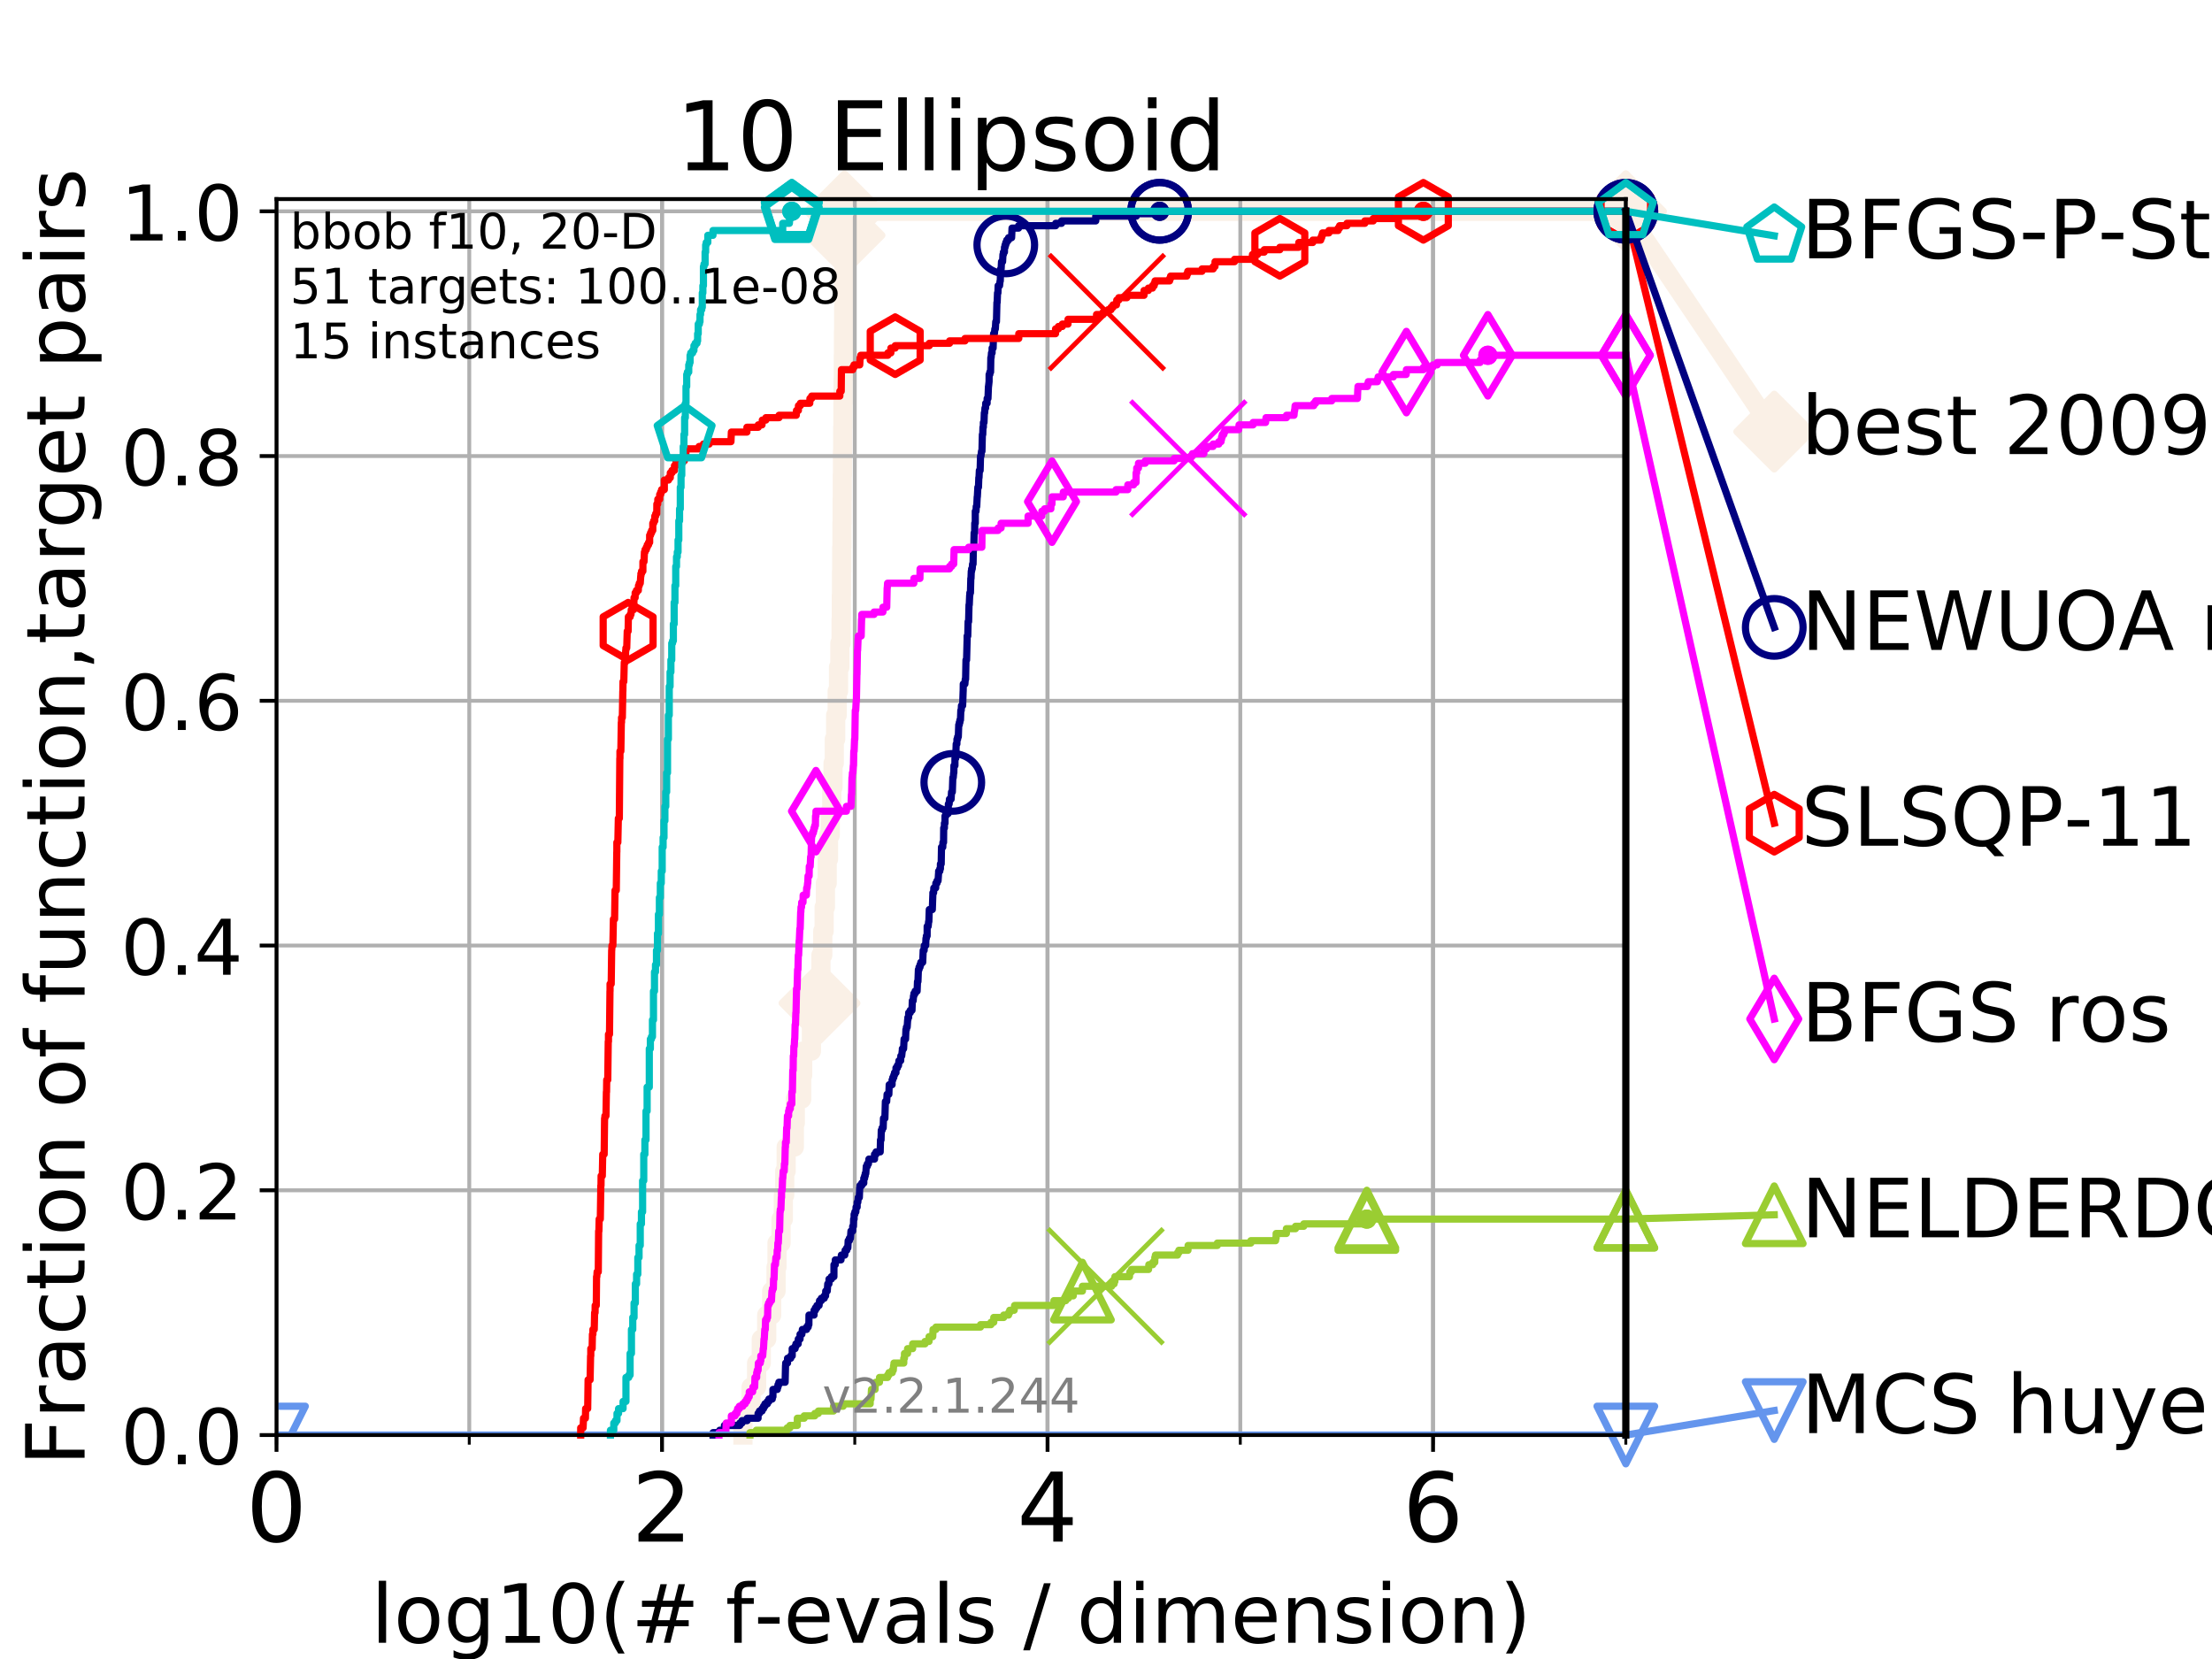 <?xml version="1.0" encoding="utf-8" standalone="no"?>
<!DOCTYPE svg PUBLIC "-//W3C//DTD SVG 1.1//EN"
  "http://www.w3.org/Graphics/SVG/1.1/DTD/svg11.dtd">
<!-- Created with matplotlib (https://matplotlib.org/) -->
<svg height="345.6pt" version="1.1" viewBox="0 0 460.8 345.6" width="460.8pt" xmlns="http://www.w3.org/2000/svg" xmlns:xlink="http://www.w3.org/1999/xlink">
 <defs>
  <style type="text/css">
*{stroke-linecap:butt;stroke-linejoin:round;}
  </style>
 </defs>
 <g id="figure_1">
  <g id="patch_1">
   <path d="M 0 345.6 
L 460.8 345.6 
L 460.8 0 
L 0 0 
z
" style="fill:#ffffff;"/>
  </g>
  <g id="axes_1">
   <g id="patch_2">
    <path d="M 57.6 298.944 
L 338.688 298.944 
L 338.688 41.472 
L 57.6 41.472 
z
" style="fill:#ffffff;"/>
   </g>
   <g id="line2d_1">
    <path d="M 154.764 298.944 
L 154.764 293.946 
L 156.47 293.946 
L 156.47 288.947 
L 157.619 288.947 
L 157.619 283.949 
L 158.589 283.949 
L 158.589 278.95 
L 159.721 278.95 
L 159.721 273.952 
L 160.758 273.952 
L 160.758 268.953 
L 161.668 268.953 
L 161.668 263.955 
L 161.863 263.955 
L 161.863 258.956 
L 162.708 258.956 
L 162.708 253.958 
L 163.187 253.958 
L 163.187 248.959 
L 163.471 248.959 
L 163.471 243.961 
L 163.771 243.961 
L 163.771 238.962 
L 165.472 238.962 
L 165.472 233.964 
L 165.672 233.964 
L 165.672 228.965 
L 167.009 228.965 
L 167.009 223.967 
L 167.215 223.967 
L 167.215 218.968 
L 169.034 218.968 
L 169.034 213.97 
L 170.441 213.97 
L 170.441 208.971 
L 170.714 208.971 
L 170.714 203.973 
L 171.013 203.973 
L 171.013 198.974 
L 171.393 198.974 
L 171.393 193.976 
L 171.682 193.976 
L 171.682 188.977 
L 171.948 188.977 
L 171.948 183.979 
L 172.323 183.979 
L 172.323 178.98 
L 172.593 178.98 
L 172.593 173.982 
L 172.956 173.982 
L 172.956 168.983 
L 173.276 168.983 
L 173.276 163.985 
L 173.538 163.985 
L 173.538 158.986 
L 173.798 158.986 
L 173.798 153.988 
L 174.084 153.988 
L 174.084 148.989 
L 174.401 148.989 
L 174.401 143.991 
L 174.682 143.991 
L 174.682 138.992 
L 174.958 138.992 
L 174.958 133.994 
L 175.217 133.994 
L 175.217 128.995 
L 175.264 128.995 
L 175.264 123.997 
L 175.307 123.997 
L 175.307 118.999 
L 175.347 118.999 
L 175.347 114 
L 175.393 114 
L 175.393 109.002 
L 175.429 109.002 
L 175.429 104.003 
L 175.466 104.003 
L 175.466 99.005 
L 175.503 99.005 
L 175.503 94.006 
L 175.551 94.006 
L 175.551 89.008 
L 175.589 89.008 
L 175.589 84.009 
L 175.635 84.009 
L 175.635 79.011 
L 175.681 79.011 
L 175.681 74.012 
L 175.714 74.012 
L 175.714 69.014 
L 175.753 69.014 
L 175.753 64.015 
L 175.796 64.015 
L 175.796 59.017 
L 175.835 59.017 
L 175.835 54.018 
L 175.882 54.018 
L 175.882 49.02 
L 175.921 49.02 
L 175.921 44.021 
L 338.688 44.021 
" style="fill:none;stroke:#faf0e6;stroke-linecap:square;stroke-width:4;"/>
   </g>
   <g id="line2d_2">
    <defs>
     <path d="M -0 7.778 
L 7.778 0 
L 0 -7.778 
L -7.778 -0 
z
" id="m641530d98b" style="stroke:#faf0e6;stroke-linejoin:miter;stroke-width:1.5;"/>
    </defs>
    <g>
     <use style="fill:#faf0e6;stroke:#faf0e6;stroke-linejoin:miter;stroke-width:1.5;" x="170.714" xlink:href="#m641530d98b" y="208.971"/>
     <use style="fill:#faf0e6;stroke:#faf0e6;stroke-linejoin:miter;stroke-width:1.5;" x="175.921" xlink:href="#m641530d98b" y="49.02"/>
     <use style="fill:#faf0e6;stroke:#faf0e6;stroke-linejoin:miter;stroke-width:1.5;" x="175.921" xlink:href="#m641530d98b" y="44.021"/>
     <use style="fill:#faf0e6;stroke:#faf0e6;stroke-linejoin:miter;stroke-width:1.5;" x="338.688" xlink:href="#m641530d98b" y="44.021"/>
    </g>
   </g>
   <g id="line2d_3">
    <path style="fill:none;stroke:#faf0e6;stroke-linecap:square;stroke-width:4;"/>
    <g/>
   </g>
   <g id="line2d_4">
    <path d="M 338.688 44.021 
L 369.608 89.907 
" style="fill:none;stroke:#faf0e6;stroke-linecap:square;stroke-width:4;"/>
    <g>
     <use style="fill:#faf0e6;stroke:#faf0e6;stroke-linejoin:miter;stroke-width:1.5;" x="338.688" xlink:href="#m641530d98b" y="44.021"/>
     <use style="fill:#faf0e6;stroke:#faf0e6;stroke-linejoin:miter;stroke-width:1.5;" x="369.608" xlink:href="#m641530d98b" y="89.907"/>
    </g>
   </g>
   <g id="matplotlib.axis_1">
    <g id="xtick_1">
     <g id="line2d_5">
      <path clip-path="url(#p5247846712)" d="M 57.6 298.944 
L 57.6 41.472 
" style="fill:none;stroke:#b0b0b0;stroke-linecap:square;stroke-width:0.8;"/>
     </g>
     <g id="line2d_6">
      <defs>
       <path d="M 0 0 
L 0 3.5 
" id="mc21bc05259" style="stroke:#000000;stroke-width:0.8;"/>
      </defs>
      <g>
       <use style="stroke:#000000;stroke-width:0.8;" x="57.6" xlink:href="#mc21bc05259" y="298.944"/>
      </g>
     </g>
     <g id="text_1">
      <!-- 0 -->
      <defs>
       <path d="M 31.781 66.406 
Q 24.172 66.406 20.328 58.906 
Q 16.5 51.422 16.5 36.375 
Q 16.5 21.391 20.328 13.891 
Q 24.172 6.391 31.781 6.391 
Q 39.453 6.391 43.281 13.891 
Q 47.125 21.391 47.125 36.375 
Q 47.125 51.422 43.281 58.906 
Q 39.453 66.406 31.781 66.406 
z
M 31.781 74.219 
Q 44.047 74.219 50.516 64.516 
Q 56.984 54.828 56.984 36.375 
Q 56.984 17.969 50.516 8.266 
Q 44.047 -1.422 31.781 -1.422 
Q 19.531 -1.422 13.062 8.266 
Q 6.594 17.969 6.594 36.375 
Q 6.594 54.828 13.062 64.516 
Q 19.531 74.219 31.781 74.219 
z
" id="DejaVuSans-48"/>
      </defs>
      <g transform="translate(51.237 321.141)scale(0.2 -0.2)">
       <use xlink:href="#DejaVuSans-48"/>
      </g>
     </g>
    </g>
    <g id="xtick_2">
     <g id="line2d_7">
      <path clip-path="url(#p5247846712)" d="M 137.911 298.944 
L 137.911 41.472 
" style="fill:none;stroke:#b0b0b0;stroke-linecap:square;stroke-width:0.8;"/>
     </g>
     <g id="line2d_8">
      <g>
       <use style="stroke:#000000;stroke-width:0.8;" x="137.911" xlink:href="#mc21bc05259" y="298.944"/>
      </g>
     </g>
     <g id="text_2">
      <!-- 2 -->
      <defs>
       <path d="M 19.188 8.297 
L 53.609 8.297 
L 53.609 0 
L 7.328 0 
L 7.328 8.297 
Q 12.938 14.109 22.625 23.891 
Q 32.328 33.688 34.812 36.531 
Q 39.547 41.844 41.422 45.531 
Q 43.312 49.219 43.312 52.781 
Q 43.312 58.594 39.234 62.25 
Q 35.156 65.922 28.609 65.922 
Q 23.969 65.922 18.812 64.312 
Q 13.672 62.703 7.812 59.422 
L 7.812 69.391 
Q 13.766 71.781 18.938 73 
Q 24.125 74.219 28.422 74.219 
Q 39.75 74.219 46.484 68.547 
Q 53.219 62.891 53.219 53.422 
Q 53.219 48.922 51.531 44.891 
Q 49.859 40.875 45.406 35.406 
Q 44.188 33.984 37.641 27.219 
Q 31.109 20.453 19.188 8.297 
z
" id="DejaVuSans-50"/>
      </defs>
      <g transform="translate(131.548 321.141)scale(0.2 -0.2)">
       <use xlink:href="#DejaVuSans-50"/>
      </g>
     </g>
    </g>
    <g id="xtick_3">
     <g id="line2d_9">
      <path clip-path="url(#p5247846712)" d="M 218.222 298.944 
L 218.222 41.472 
" style="fill:none;stroke:#b0b0b0;stroke-linecap:square;stroke-width:0.8;"/>
     </g>
     <g id="line2d_10">
      <g>
       <use style="stroke:#000000;stroke-width:0.8;" x="218.222" xlink:href="#mc21bc05259" y="298.944"/>
      </g>
     </g>
     <g id="text_3">
      <!-- 4 -->
      <defs>
       <path d="M 37.797 64.312 
L 12.891 25.391 
L 37.797 25.391 
z
M 35.203 72.906 
L 47.609 72.906 
L 47.609 25.391 
L 58.016 25.391 
L 58.016 17.188 
L 47.609 17.188 
L 47.609 0 
L 37.797 0 
L 37.797 17.188 
L 4.891 17.188 
L 4.891 26.703 
z
" id="DejaVuSans-52"/>
      </defs>
      <g transform="translate(211.859 321.141)scale(0.2 -0.2)">
       <use xlink:href="#DejaVuSans-52"/>
      </g>
     </g>
    </g>
    <g id="xtick_4">
     <g id="line2d_11">
      <path clip-path="url(#p5247846712)" d="M 298.533 298.944 
L 298.533 41.472 
" style="fill:none;stroke:#b0b0b0;stroke-linecap:square;stroke-width:0.8;"/>
     </g>
     <g id="line2d_12">
      <g>
       <use style="stroke:#000000;stroke-width:0.8;" x="298.533" xlink:href="#mc21bc05259" y="298.944"/>
      </g>
     </g>
     <g id="text_4">
      <!-- 6 -->
      <defs>
       <path d="M 33.016 40.375 
Q 26.375 40.375 22.484 35.828 
Q 18.609 31.297 18.609 23.391 
Q 18.609 15.531 22.484 10.953 
Q 26.375 6.391 33.016 6.391 
Q 39.656 6.391 43.531 10.953 
Q 47.406 15.531 47.406 23.391 
Q 47.406 31.297 43.531 35.828 
Q 39.656 40.375 33.016 40.375 
z
M 52.594 71.297 
L 52.594 62.312 
Q 48.875 64.062 45.094 64.984 
Q 41.312 65.922 37.594 65.922 
Q 27.828 65.922 22.672 59.328 
Q 17.531 52.734 16.797 39.406 
Q 19.672 43.656 24.016 45.922 
Q 28.375 48.188 33.594 48.188 
Q 44.578 48.188 50.953 41.516 
Q 57.328 34.859 57.328 23.391 
Q 57.328 12.156 50.688 5.359 
Q 44.047 -1.422 33.016 -1.422 
Q 20.359 -1.422 13.672 8.266 
Q 6.984 17.969 6.984 36.375 
Q 6.984 53.656 15.188 63.938 
Q 23.391 74.219 37.203 74.219 
Q 40.922 74.219 44.703 73.484 
Q 48.484 72.75 52.594 71.297 
z
" id="DejaVuSans-54"/>
      </defs>
      <g transform="translate(292.17 321.141)scale(0.2 -0.2)">
       <use xlink:href="#DejaVuSans-54"/>
      </g>
     </g>
    </g>
    <g id="xtick_5">
     <g id="line2d_13">
      <path clip-path="url(#p5247846712)" d="M 57.6 298.944 
L 57.6 41.472 
" style="fill:none;stroke:#b0b0b0;stroke-linecap:square;stroke-width:0.8;"/>
     </g>
     <g id="line2d_14">
      <defs>
       <path d="M 0 0 
L 0 2 
" id="mc105564610" style="stroke:#000000;stroke-width:0.6;"/>
      </defs>
      <g>
       <use style="stroke:#000000;stroke-width:0.6;" x="57.6" xlink:href="#mc105564610" y="298.944"/>
      </g>
     </g>
    </g>
    <g id="xtick_6">
     <g id="line2d_15">
      <path clip-path="url(#p5247846712)" d="M 97.755 298.944 
L 97.755 41.472 
" style="fill:none;stroke:#b0b0b0;stroke-linecap:square;stroke-width:0.8;"/>
     </g>
     <g id="line2d_16">
      <g>
       <use style="stroke:#000000;stroke-width:0.6;" x="97.755" xlink:href="#mc105564610" y="298.944"/>
      </g>
     </g>
    </g>
    <g id="xtick_7">
     <g id="line2d_17">
      <path clip-path="url(#p5247846712)" d="M 137.911 298.944 
L 137.911 41.472 
" style="fill:none;stroke:#b0b0b0;stroke-linecap:square;stroke-width:0.8;"/>
     </g>
     <g id="line2d_18">
      <g>
       <use style="stroke:#000000;stroke-width:0.6;" x="137.911" xlink:href="#mc105564610" y="298.944"/>
      </g>
     </g>
    </g>
    <g id="xtick_8">
     <g id="line2d_19">
      <path clip-path="url(#p5247846712)" d="M 178.066 298.944 
L 178.066 41.472 
" style="fill:none;stroke:#b0b0b0;stroke-linecap:square;stroke-width:0.8;"/>
     </g>
     <g id="line2d_20">
      <g>
       <use style="stroke:#000000;stroke-width:0.6;" x="178.066" xlink:href="#mc105564610" y="298.944"/>
      </g>
     </g>
    </g>
    <g id="xtick_9">
     <g id="line2d_21">
      <path clip-path="url(#p5247846712)" d="M 218.222 298.944 
L 218.222 41.472 
" style="fill:none;stroke:#b0b0b0;stroke-linecap:square;stroke-width:0.8;"/>
     </g>
     <g id="line2d_22">
      <g>
       <use style="stroke:#000000;stroke-width:0.6;" x="218.222" xlink:href="#mc105564610" y="298.944"/>
      </g>
     </g>
    </g>
    <g id="xtick_10">
     <g id="line2d_23">
      <path clip-path="url(#p5247846712)" d="M 258.377 298.944 
L 258.377 41.472 
" style="fill:none;stroke:#b0b0b0;stroke-linecap:square;stroke-width:0.8;"/>
     </g>
     <g id="line2d_24">
      <g>
       <use style="stroke:#000000;stroke-width:0.6;" x="258.377" xlink:href="#mc105564610" y="298.944"/>
      </g>
     </g>
    </g>
    <g id="xtick_11">
     <g id="line2d_25">
      <path clip-path="url(#p5247846712)" d="M 298.533 298.944 
L 298.533 41.472 
" style="fill:none;stroke:#b0b0b0;stroke-linecap:square;stroke-width:0.8;"/>
     </g>
     <g id="line2d_26">
      <g>
       <use style="stroke:#000000;stroke-width:0.6;" x="298.533" xlink:href="#mc105564610" y="298.944"/>
      </g>
     </g>
    </g>
    <g id="xtick_12">
     <g id="line2d_27">
      <path clip-path="url(#p5247846712)" d="M 338.688 298.944 
L 338.688 41.472 
" style="fill:none;stroke:#b0b0b0;stroke-linecap:square;stroke-width:0.8;"/>
     </g>
     <g id="line2d_28">
      <g>
       <use style="stroke:#000000;stroke-width:0.6;" x="338.688" xlink:href="#mc105564610" y="298.944"/>
      </g>
     </g>
    </g>
    <g id="text_5">
     <!-- log10(# f-evals / dimension) -->
     <defs>
      <path d="M 9.422 75.984 
L 18.406 75.984 
L 18.406 0 
L 9.422 0 
z
" id="DejaVuSans-108"/>
      <path d="M 30.609 48.391 
Q 23.391 48.391 19.188 42.75 
Q 14.984 37.109 14.984 27.297 
Q 14.984 17.484 19.156 11.844 
Q 23.344 6.203 30.609 6.203 
Q 37.797 6.203 41.984 11.859 
Q 46.188 17.531 46.188 27.297 
Q 46.188 37.016 41.984 42.703 
Q 37.797 48.391 30.609 48.391 
z
M 30.609 56 
Q 42.328 56 49.016 48.375 
Q 55.719 40.766 55.719 27.297 
Q 55.719 13.875 49.016 6.219 
Q 42.328 -1.422 30.609 -1.422 
Q 18.844 -1.422 12.172 6.219 
Q 5.516 13.875 5.516 27.297 
Q 5.516 40.766 12.172 48.375 
Q 18.844 56 30.609 56 
z
" id="DejaVuSans-111"/>
      <path d="M 45.406 27.984 
Q 45.406 37.75 41.375 43.109 
Q 37.359 48.484 30.078 48.484 
Q 22.859 48.484 18.828 43.109 
Q 14.797 37.75 14.797 27.984 
Q 14.797 18.266 18.828 12.891 
Q 22.859 7.516 30.078 7.516 
Q 37.359 7.516 41.375 12.891 
Q 45.406 18.266 45.406 27.984 
z
M 54.391 6.781 
Q 54.391 -7.172 48.188 -13.984 
Q 42 -20.797 29.203 -20.797 
Q 24.469 -20.797 20.266 -20.094 
Q 16.062 -19.391 12.109 -17.922 
L 12.109 -9.188 
Q 16.062 -11.328 19.922 -12.344 
Q 23.781 -13.375 27.781 -13.375 
Q 36.625 -13.375 41.016 -8.766 
Q 45.406 -4.156 45.406 5.172 
L 45.406 9.625 
Q 42.625 4.781 38.281 2.391 
Q 33.938 0 27.875 0 
Q 17.828 0 11.672 7.656 
Q 5.516 15.328 5.516 27.984 
Q 5.516 40.672 11.672 48.328 
Q 17.828 56 27.875 56 
Q 33.938 56 38.281 53.609 
Q 42.625 51.219 45.406 46.391 
L 45.406 54.688 
L 54.391 54.688 
z
" id="DejaVuSans-103"/>
      <path d="M 12.406 8.297 
L 28.516 8.297 
L 28.516 63.922 
L 10.984 60.406 
L 10.984 69.391 
L 28.422 72.906 
L 38.281 72.906 
L 38.281 8.297 
L 54.391 8.297 
L 54.391 0 
L 12.406 0 
z
" id="DejaVuSans-49"/>
      <path d="M 31 75.875 
Q 24.469 64.656 21.281 53.656 
Q 18.109 42.672 18.109 31.391 
Q 18.109 20.125 21.312 9.062 
Q 24.516 -2 31 -13.188 
L 23.188 -13.188 
Q 15.875 -1.703 12.234 9.375 
Q 8.594 20.453 8.594 31.391 
Q 8.594 42.281 12.203 53.312 
Q 15.828 64.359 23.188 75.875 
z
" id="DejaVuSans-40"/>
      <path d="M 51.125 44 
L 36.922 44 
L 32.812 27.688 
L 47.125 27.688 
z
M 43.797 71.781 
L 38.719 51.516 
L 52.984 51.516 
L 58.109 71.781 
L 65.922 71.781 
L 60.891 51.516 
L 76.125 51.516 
L 76.125 44 
L 58.984 44 
L 54.984 27.688 
L 70.516 27.688 
L 70.516 20.219 
L 53.078 20.219 
L 48 0 
L 40.188 0 
L 45.219 20.219 
L 30.906 20.219 
L 25.875 0 
L 18.016 0 
L 23.094 20.219 
L 7.719 20.219 
L 7.719 27.688 
L 24.906 27.688 
L 29 44 
L 13.281 44 
L 13.281 51.516 
L 30.906 51.516 
L 35.891 71.781 
z
" id="DejaVuSans-35"/>
      <path id="DejaVuSans-32"/>
      <path d="M 37.109 75.984 
L 37.109 68.5 
L 28.516 68.5 
Q 23.688 68.5 21.797 66.547 
Q 19.922 64.594 19.922 59.516 
L 19.922 54.688 
L 34.719 54.688 
L 34.719 47.703 
L 19.922 47.703 
L 19.922 0 
L 10.891 0 
L 10.891 47.703 
L 2.297 47.703 
L 2.297 54.688 
L 10.891 54.688 
L 10.891 58.5 
Q 10.891 67.625 15.141 71.797 
Q 19.391 75.984 28.609 75.984 
z
" id="DejaVuSans-102"/>
      <path d="M 4.891 31.391 
L 31.203 31.391 
L 31.203 23.391 
L 4.891 23.391 
z
" id="DejaVuSans-45"/>
      <path d="M 56.203 29.594 
L 56.203 25.203 
L 14.891 25.203 
Q 15.484 15.922 20.484 11.062 
Q 25.484 6.203 34.422 6.203 
Q 39.594 6.203 44.453 7.469 
Q 49.312 8.734 54.109 11.281 
L 54.109 2.781 
Q 49.266 0.734 44.188 -0.344 
Q 39.109 -1.422 33.891 -1.422 
Q 20.797 -1.422 13.156 6.188 
Q 5.516 13.812 5.516 26.812 
Q 5.516 40.234 12.766 48.109 
Q 20.016 56 32.328 56 
Q 43.359 56 49.781 48.891 
Q 56.203 41.797 56.203 29.594 
z
M 47.219 32.234 
Q 47.125 39.594 43.094 43.984 
Q 39.062 48.391 32.422 48.391 
Q 24.906 48.391 20.391 44.141 
Q 15.875 39.891 15.188 32.172 
z
" id="DejaVuSans-101"/>
      <path d="M 2.984 54.688 
L 12.5 54.688 
L 29.594 8.797 
L 46.688 54.688 
L 56.203 54.688 
L 35.688 0 
L 23.484 0 
z
" id="DejaVuSans-118"/>
      <path d="M 34.281 27.484 
Q 23.391 27.484 19.188 25 
Q 14.984 22.516 14.984 16.5 
Q 14.984 11.719 18.141 8.906 
Q 21.297 6.109 26.703 6.109 
Q 34.188 6.109 38.703 11.406 
Q 43.219 16.703 43.219 25.484 
L 43.219 27.484 
z
M 52.203 31.203 
L 52.203 0 
L 43.219 0 
L 43.219 8.297 
Q 40.141 3.328 35.547 0.953 
Q 30.953 -1.422 24.312 -1.422 
Q 15.922 -1.422 10.953 3.297 
Q 6 8.016 6 15.922 
Q 6 25.141 12.172 29.828 
Q 18.359 34.516 30.609 34.516 
L 43.219 34.516 
L 43.219 35.406 
Q 43.219 41.609 39.141 45 
Q 35.062 48.391 27.688 48.391 
Q 23 48.391 18.547 47.266 
Q 14.109 46.141 10.016 43.891 
L 10.016 52.203 
Q 14.938 54.109 19.578 55.047 
Q 24.219 56 28.609 56 
Q 40.484 56 46.344 49.844 
Q 52.203 43.703 52.203 31.203 
z
" id="DejaVuSans-97"/>
      <path d="M 44.281 53.078 
L 44.281 44.578 
Q 40.484 46.531 36.375 47.5 
Q 32.281 48.484 27.875 48.484 
Q 21.188 48.484 17.844 46.438 
Q 14.5 44.391 14.5 40.281 
Q 14.5 37.156 16.891 35.375 
Q 19.281 33.594 26.516 31.984 
L 29.594 31.297 
Q 39.156 29.25 43.188 25.516 
Q 47.219 21.781 47.219 15.094 
Q 47.219 7.469 41.188 3.016 
Q 35.156 -1.422 24.609 -1.422 
Q 20.219 -1.422 15.453 -0.562 
Q 10.688 0.297 5.422 2 
L 5.422 11.281 
Q 10.406 8.688 15.234 7.391 
Q 20.062 6.109 24.812 6.109 
Q 31.156 6.109 34.562 8.281 
Q 37.984 10.453 37.984 14.406 
Q 37.984 18.062 35.516 20.016 
Q 33.062 21.969 24.703 23.781 
L 21.578 24.516 
Q 13.234 26.266 9.516 29.906 
Q 5.812 33.547 5.812 39.891 
Q 5.812 47.609 11.281 51.797 
Q 16.75 56 26.812 56 
Q 31.781 56 36.172 55.266 
Q 40.578 54.547 44.281 53.078 
z
" id="DejaVuSans-115"/>
      <path d="M 25.391 72.906 
L 33.688 72.906 
L 8.297 -9.281 
L 0 -9.281 
z
" id="DejaVuSans-47"/>
      <path d="M 45.406 46.391 
L 45.406 75.984 
L 54.391 75.984 
L 54.391 0 
L 45.406 0 
L 45.406 8.203 
Q 42.578 3.328 38.25 0.953 
Q 33.938 -1.422 27.875 -1.422 
Q 17.969 -1.422 11.734 6.484 
Q 5.516 14.406 5.516 27.297 
Q 5.516 40.188 11.734 48.094 
Q 17.969 56 27.875 56 
Q 33.938 56 38.25 53.625 
Q 42.578 51.266 45.406 46.391 
z
M 14.797 27.297 
Q 14.797 17.391 18.875 11.75 
Q 22.953 6.109 30.078 6.109 
Q 37.203 6.109 41.297 11.75 
Q 45.406 17.391 45.406 27.297 
Q 45.406 37.203 41.297 42.844 
Q 37.203 48.484 30.078 48.484 
Q 22.953 48.484 18.875 42.844 
Q 14.797 37.203 14.797 27.297 
z
" id="DejaVuSans-100"/>
      <path d="M 9.422 54.688 
L 18.406 54.688 
L 18.406 0 
L 9.422 0 
z
M 9.422 75.984 
L 18.406 75.984 
L 18.406 64.594 
L 9.422 64.594 
z
" id="DejaVuSans-105"/>
      <path d="M 52 44.188 
Q 55.375 50.25 60.062 53.125 
Q 64.75 56 71.094 56 
Q 79.641 56 84.281 50.016 
Q 88.922 44.047 88.922 33.016 
L 88.922 0 
L 79.891 0 
L 79.891 32.719 
Q 79.891 40.578 77.094 44.375 
Q 74.312 48.188 68.609 48.188 
Q 61.625 48.188 57.562 43.547 
Q 53.516 38.922 53.516 30.906 
L 53.516 0 
L 44.484 0 
L 44.484 32.719 
Q 44.484 40.625 41.703 44.406 
Q 38.922 48.188 33.109 48.188 
Q 26.219 48.188 22.156 43.531 
Q 18.109 38.875 18.109 30.906 
L 18.109 0 
L 9.078 0 
L 9.078 54.688 
L 18.109 54.688 
L 18.109 46.188 
Q 21.188 51.219 25.484 53.609 
Q 29.781 56 35.688 56 
Q 41.656 56 45.828 52.969 
Q 50 49.953 52 44.188 
z
" id="DejaVuSans-109"/>
      <path d="M 54.891 33.016 
L 54.891 0 
L 45.906 0 
L 45.906 32.719 
Q 45.906 40.484 42.875 44.328 
Q 39.844 48.188 33.797 48.188 
Q 26.516 48.188 22.312 43.547 
Q 18.109 38.922 18.109 30.906 
L 18.109 0 
L 9.078 0 
L 9.078 54.688 
L 18.109 54.688 
L 18.109 46.188 
Q 21.344 51.125 25.703 53.562 
Q 30.078 56 35.797 56 
Q 45.219 56 50.047 50.172 
Q 54.891 44.344 54.891 33.016 
z
" id="DejaVuSans-110"/>
      <path d="M 8.016 75.875 
L 15.828 75.875 
Q 23.141 64.359 26.781 53.312 
Q 30.422 42.281 30.422 31.391 
Q 30.422 20.453 26.781 9.375 
Q 23.141 -1.703 15.828 -13.188 
L 8.016 -13.188 
Q 14.5 -2 17.703 9.062 
Q 20.906 20.125 20.906 31.391 
Q 20.906 42.672 17.703 53.656 
Q 14.5 64.656 8.016 75.875 
z
" id="DejaVuSans-41"/>
     </defs>
     <g transform="translate(77.303 342.218)scale(0.17 -0.17)">
      <use xlink:href="#DejaVuSans-108"/>
      <use x="27.783" xlink:href="#DejaVuSans-111"/>
      <use x="88.965" xlink:href="#DejaVuSans-103"/>
      <use x="152.441" xlink:href="#DejaVuSans-49"/>
      <use x="216.064" xlink:href="#DejaVuSans-48"/>
      <use x="279.688" xlink:href="#DejaVuSans-40"/>
      <use x="318.701" xlink:href="#DejaVuSans-35"/>
      <use x="402.49" xlink:href="#DejaVuSans-32"/>
      <use x="434.277" xlink:href="#DejaVuSans-102"/>
      <use x="469.404" xlink:href="#DejaVuSans-45"/>
      <use x="505.488" xlink:href="#DejaVuSans-101"/>
      <use x="567.012" xlink:href="#DejaVuSans-118"/>
      <use x="626.191" xlink:href="#DejaVuSans-97"/>
      <use x="687.471" xlink:href="#DejaVuSans-108"/>
      <use x="715.254" xlink:href="#DejaVuSans-115"/>
      <use x="767.354" xlink:href="#DejaVuSans-32"/>
      <use x="799.141" xlink:href="#DejaVuSans-47"/>
      <use x="832.832" xlink:href="#DejaVuSans-32"/>
      <use x="864.619" xlink:href="#DejaVuSans-100"/>
      <use x="928.096" xlink:href="#DejaVuSans-105"/>
      <use x="955.879" xlink:href="#DejaVuSans-109"/>
      <use x="1053.291" xlink:href="#DejaVuSans-101"/>
      <use x="1114.814" xlink:href="#DejaVuSans-110"/>
      <use x="1178.193" xlink:href="#DejaVuSans-115"/>
      <use x="1230.293" xlink:href="#DejaVuSans-105"/>
      <use x="1258.076" xlink:href="#DejaVuSans-111"/>
      <use x="1319.258" xlink:href="#DejaVuSans-110"/>
      <use x="1382.637" xlink:href="#DejaVuSans-41"/>
     </g>
    </g>
   </g>
   <g id="matplotlib.axis_2">
    <g id="ytick_1">
     <g id="line2d_29">
      <path clip-path="url(#p5247846712)" d="M 57.6 298.944 
L 338.688 298.944 
" style="fill:none;stroke:#b0b0b0;stroke-linecap:square;stroke-width:0.8;"/>
     </g>
     <g id="line2d_30">
      <defs>
       <path d="M 0 0 
L -3.5 0 
" id="m224bc65fa3" style="stroke:#000000;stroke-width:0.8;"/>
      </defs>
      <g>
       <use style="stroke:#000000;stroke-width:0.8;" x="57.6" xlink:href="#m224bc65fa3" y="298.944"/>
      </g>
     </g>
     <g id="text_6">
      <!-- 0.0 -->
      <defs>
       <path d="M 10.688 12.406 
L 21 12.406 
L 21 0 
L 10.688 0 
z
" id="DejaVuSans-46"/>
      </defs>
      <g transform="translate(25.155 305.023)scale(0.16 -0.16)">
       <use xlink:href="#DejaVuSans-48"/>
       <use x="63.623" xlink:href="#DejaVuSans-46"/>
       <use x="95.41" xlink:href="#DejaVuSans-48"/>
      </g>
     </g>
    </g>
    <g id="ytick_2">
     <g id="line2d_31">
      <path clip-path="url(#p5247846712)" d="M 57.6 247.959 
L 338.688 247.959 
" style="fill:none;stroke:#b0b0b0;stroke-linecap:square;stroke-width:0.8;"/>
     </g>
     <g id="line2d_32">
      <g>
       <use style="stroke:#000000;stroke-width:0.8;" x="57.6" xlink:href="#m224bc65fa3" y="247.959"/>
      </g>
     </g>
     <g id="text_7">
      <!-- 0.2 -->
      <g transform="translate(25.155 254.038)scale(0.16 -0.16)">
       <use xlink:href="#DejaVuSans-48"/>
       <use x="63.623" xlink:href="#DejaVuSans-46"/>
       <use x="95.41" xlink:href="#DejaVuSans-50"/>
      </g>
     </g>
    </g>
    <g id="ytick_3">
     <g id="line2d_33">
      <path clip-path="url(#p5247846712)" d="M 57.6 196.975 
L 338.688 196.975 
" style="fill:none;stroke:#b0b0b0;stroke-linecap:square;stroke-width:0.8;"/>
     </g>
     <g id="line2d_34">
      <g>
       <use style="stroke:#000000;stroke-width:0.8;" x="57.6" xlink:href="#m224bc65fa3" y="196.975"/>
      </g>
     </g>
     <g id="text_8">
      <!-- 0.4 -->
      <g transform="translate(25.155 203.054)scale(0.16 -0.16)">
       <use xlink:href="#DejaVuSans-48"/>
       <use x="63.623" xlink:href="#DejaVuSans-46"/>
       <use x="95.41" xlink:href="#DejaVuSans-52"/>
      </g>
     </g>
    </g>
    <g id="ytick_4">
     <g id="line2d_35">
      <path clip-path="url(#p5247846712)" d="M 57.6 145.99 
L 338.688 145.99 
" style="fill:none;stroke:#b0b0b0;stroke-linecap:square;stroke-width:0.8;"/>
     </g>
     <g id="line2d_36">
      <g>
       <use style="stroke:#000000;stroke-width:0.8;" x="57.6" xlink:href="#m224bc65fa3" y="145.99"/>
      </g>
     </g>
     <g id="text_9">
      <!-- 0.6 -->
      <g transform="translate(25.155 152.069)scale(0.16 -0.16)">
       <use xlink:href="#DejaVuSans-48"/>
       <use x="63.623" xlink:href="#DejaVuSans-46"/>
       <use x="95.41" xlink:href="#DejaVuSans-54"/>
      </g>
     </g>
    </g>
    <g id="ytick_5">
     <g id="line2d_37">
      <path clip-path="url(#p5247846712)" d="M 57.6 95.006 
L 338.688 95.006 
" style="fill:none;stroke:#b0b0b0;stroke-linecap:square;stroke-width:0.8;"/>
     </g>
     <g id="line2d_38">
      <g>
       <use style="stroke:#000000;stroke-width:0.8;" x="57.6" xlink:href="#m224bc65fa3" y="95.006"/>
      </g>
     </g>
     <g id="text_10">
      <!-- 0.8 -->
      <defs>
       <path d="M 31.781 34.625 
Q 24.75 34.625 20.719 30.859 
Q 16.703 27.094 16.703 20.516 
Q 16.703 13.922 20.719 10.156 
Q 24.75 6.391 31.781 6.391 
Q 38.812 6.391 42.859 10.172 
Q 46.922 13.969 46.922 20.516 
Q 46.922 27.094 42.891 30.859 
Q 38.875 34.625 31.781 34.625 
z
M 21.922 38.812 
Q 15.578 40.375 12.031 44.719 
Q 8.5 49.078 8.5 55.328 
Q 8.5 64.062 14.719 69.141 
Q 20.953 74.219 31.781 74.219 
Q 42.672 74.219 48.875 69.141 
Q 55.078 64.062 55.078 55.328 
Q 55.078 49.078 51.531 44.719 
Q 48 40.375 41.703 38.812 
Q 48.828 37.156 52.797 32.312 
Q 56.781 27.484 56.781 20.516 
Q 56.781 9.906 50.312 4.234 
Q 43.844 -1.422 31.781 -1.422 
Q 19.734 -1.422 13.25 4.234 
Q 6.781 9.906 6.781 20.516 
Q 6.781 27.484 10.781 32.312 
Q 14.797 37.156 21.922 38.812 
z
M 18.312 54.391 
Q 18.312 48.734 21.844 45.562 
Q 25.391 42.391 31.781 42.391 
Q 38.141 42.391 41.719 45.562 
Q 45.312 48.734 45.312 54.391 
Q 45.312 60.062 41.719 63.234 
Q 38.141 66.406 31.781 66.406 
Q 25.391 66.406 21.844 63.234 
Q 18.312 60.062 18.312 54.391 
z
" id="DejaVuSans-56"/>
      </defs>
      <g transform="translate(25.155 101.085)scale(0.16 -0.16)">
       <use xlink:href="#DejaVuSans-48"/>
       <use x="63.623" xlink:href="#DejaVuSans-46"/>
       <use x="95.41" xlink:href="#DejaVuSans-56"/>
      </g>
     </g>
    </g>
    <g id="ytick_6">
     <g id="line2d_39">
      <path clip-path="url(#p5247846712)" d="M 57.6 44.021 
L 338.688 44.021 
" style="fill:none;stroke:#b0b0b0;stroke-linecap:square;stroke-width:0.8;"/>
     </g>
     <g id="line2d_40">
      <g>
       <use style="stroke:#000000;stroke-width:0.8;" x="57.6" xlink:href="#m224bc65fa3" y="44.021"/>
      </g>
     </g>
     <g id="text_11">
      <!-- 1.0 -->
      <g transform="translate(25.155 50.1)scale(0.16 -0.16)">
       <use xlink:href="#DejaVuSans-49"/>
       <use x="63.623" xlink:href="#DejaVuSans-46"/>
       <use x="95.41" xlink:href="#DejaVuSans-48"/>
      </g>
     </g>
    </g>
    <g id="text_12">
     <!-- Fraction of function,target pairs -->
     <defs>
      <path d="M 9.812 72.906 
L 51.703 72.906 
L 51.703 64.594 
L 19.672 64.594 
L 19.672 43.109 
L 48.578 43.109 
L 48.578 34.812 
L 19.672 34.812 
L 19.672 0 
L 9.812 0 
z
" id="DejaVuSans-70"/>
      <path d="M 41.109 46.297 
Q 39.594 47.172 37.812 47.578 
Q 36.031 48 33.891 48 
Q 26.266 48 22.188 43.047 
Q 18.109 38.094 18.109 28.812 
L 18.109 0 
L 9.078 0 
L 9.078 54.688 
L 18.109 54.688 
L 18.109 46.188 
Q 20.953 51.172 25.484 53.578 
Q 30.031 56 36.531 56 
Q 37.453 56 38.578 55.875 
Q 39.703 55.766 41.062 55.516 
z
" id="DejaVuSans-114"/>
      <path d="M 48.781 52.594 
L 48.781 44.188 
Q 44.969 46.297 41.141 47.344 
Q 37.312 48.391 33.406 48.391 
Q 24.656 48.391 19.812 42.844 
Q 14.984 37.312 14.984 27.297 
Q 14.984 17.281 19.812 11.734 
Q 24.656 6.203 33.406 6.203 
Q 37.312 6.203 41.141 7.25 
Q 44.969 8.297 48.781 10.406 
L 48.781 2.094 
Q 45.016 0.344 40.984 -0.531 
Q 36.969 -1.422 32.422 -1.422 
Q 20.062 -1.422 12.781 6.344 
Q 5.516 14.109 5.516 27.297 
Q 5.516 40.672 12.859 48.328 
Q 20.219 56 33.016 56 
Q 37.156 56 41.109 55.141 
Q 45.062 54.297 48.781 52.594 
z
" id="DejaVuSans-99"/>
      <path d="M 18.312 70.219 
L 18.312 54.688 
L 36.812 54.688 
L 36.812 47.703 
L 18.312 47.703 
L 18.312 18.016 
Q 18.312 11.328 20.141 9.422 
Q 21.969 7.516 27.594 7.516 
L 36.812 7.516 
L 36.812 0 
L 27.594 0 
Q 17.188 0 13.234 3.875 
Q 9.281 7.766 9.281 18.016 
L 9.281 47.703 
L 2.688 47.703 
L 2.688 54.688 
L 9.281 54.688 
L 9.281 70.219 
z
" id="DejaVuSans-116"/>
      <path d="M 8.5 21.578 
L 8.5 54.688 
L 17.484 54.688 
L 17.484 21.922 
Q 17.484 14.156 20.5 10.266 
Q 23.531 6.391 29.594 6.391 
Q 36.859 6.391 41.078 11.031 
Q 45.312 15.672 45.312 23.688 
L 45.312 54.688 
L 54.297 54.688 
L 54.297 0 
L 45.312 0 
L 45.312 8.406 
Q 42.047 3.422 37.719 1 
Q 33.406 -1.422 27.688 -1.422 
Q 18.266 -1.422 13.375 4.438 
Q 8.5 10.297 8.5 21.578 
z
M 31.109 56 
z
" id="DejaVuSans-117"/>
      <path d="M 11.719 12.406 
L 22.016 12.406 
L 22.016 4 
L 14.016 -11.625 
L 7.719 -11.625 
L 11.719 4 
z
" id="DejaVuSans-44"/>
      <path d="M 18.109 8.203 
L 18.109 -20.797 
L 9.078 -20.797 
L 9.078 54.688 
L 18.109 54.688 
L 18.109 46.391 
Q 20.953 51.266 25.266 53.625 
Q 29.594 56 35.594 56 
Q 45.562 56 51.781 48.094 
Q 58.016 40.188 58.016 27.297 
Q 58.016 14.406 51.781 6.484 
Q 45.562 -1.422 35.594 -1.422 
Q 29.594 -1.422 25.266 0.953 
Q 20.953 3.328 18.109 8.203 
z
M 48.688 27.297 
Q 48.688 37.203 44.609 42.844 
Q 40.531 48.484 33.406 48.484 
Q 26.266 48.484 22.188 42.844 
Q 18.109 37.203 18.109 27.297 
Q 18.109 17.391 22.188 11.75 
Q 26.266 6.109 33.406 6.109 
Q 40.531 6.109 44.609 11.75 
Q 48.688 17.391 48.688 27.297 
z
" id="DejaVuSans-112"/>
     </defs>
     <g transform="translate(17.62 305.347)rotate(-90)scale(0.17 -0.17)">
      <use xlink:href="#DejaVuSans-70"/>
      <use x="57.41" xlink:href="#DejaVuSans-114"/>
      <use x="98.523" xlink:href="#DejaVuSans-97"/>
      <use x="159.803" xlink:href="#DejaVuSans-99"/>
      <use x="214.783" xlink:href="#DejaVuSans-116"/>
      <use x="253.992" xlink:href="#DejaVuSans-105"/>
      <use x="281.775" xlink:href="#DejaVuSans-111"/>
      <use x="342.957" xlink:href="#DejaVuSans-110"/>
      <use x="406.336" xlink:href="#DejaVuSans-32"/>
      <use x="438.123" xlink:href="#DejaVuSans-111"/>
      <use x="499.305" xlink:href="#DejaVuSans-102"/>
      <use x="534.51" xlink:href="#DejaVuSans-32"/>
      <use x="566.297" xlink:href="#DejaVuSans-102"/>
      <use x="601.502" xlink:href="#DejaVuSans-117"/>
      <use x="664.881" xlink:href="#DejaVuSans-110"/>
      <use x="728.26" xlink:href="#DejaVuSans-99"/>
      <use x="783.24" xlink:href="#DejaVuSans-116"/>
      <use x="822.449" xlink:href="#DejaVuSans-105"/>
      <use x="850.232" xlink:href="#DejaVuSans-111"/>
      <use x="911.414" xlink:href="#DejaVuSans-110"/>
      <use x="974.793" xlink:href="#DejaVuSans-44"/>
      <use x="1006.58" xlink:href="#DejaVuSans-116"/>
      <use x="1045.789" xlink:href="#DejaVuSans-97"/>
      <use x="1107.068" xlink:href="#DejaVuSans-114"/>
      <use x="1148.166" xlink:href="#DejaVuSans-103"/>
      <use x="1211.643" xlink:href="#DejaVuSans-101"/>
      <use x="1273.166" xlink:href="#DejaVuSans-116"/>
      <use x="1312.375" xlink:href="#DejaVuSans-32"/>
      <use x="1344.162" xlink:href="#DejaVuSans-112"/>
      <use x="1407.639" xlink:href="#DejaVuSans-97"/>
      <use x="1468.918" xlink:href="#DejaVuSans-105"/>
      <use x="1496.701" xlink:href="#DejaVuSans-114"/>
      <use x="1537.814" xlink:href="#DejaVuSans-115"/>
     </g>
    </g>
   </g>
   <g id="line2d_41">
    <defs>
     <path d="M 0 1.5 
C 0.398 1.5 0.779 1.342 1.061 1.061 
C 1.342 0.779 1.5 0.398 1.5 0 
C 1.5 -0.398 1.342 -0.779 1.061 -1.061 
C 0.779 -1.342 0.398 -1.5 0 -1.5 
C -0.398 -1.5 -0.779 -1.342 -1.061 -1.061 
C -1.342 -0.779 -1.5 -0.398 -1.5 0 
C -1.5 0.398 -1.342 0.779 -1.061 1.061 
C -0.779 1.342 -0.398 1.5 0 1.5 
z
" id="m8a5c855fc2" style="stroke:#faf0e6;"/>
    </defs>
    <g>
     <use style="fill:#faf0e6;stroke:#faf0e6;" x="175.921" xlink:href="#m8a5c855fc2" y="44.021"/>
     <use style="fill:#faf0e6;stroke:#faf0e6;" x="175.921" xlink:href="#m8a5c855fc2" y="44.021"/>
    </g>
   </g>
   <g id="line2d_42">
    <defs>
     <path d="M 0 1.5 
C 0.398 1.5 0.779 1.342 1.061 1.061 
C 1.342 0.779 1.5 0.398 1.5 0 
C 1.5 -0.398 1.342 -0.779 1.061 -1.061 
C 0.779 -1.342 0.398 -1.5 0 -1.5 
C -0.398 -1.5 -0.779 -1.342 -1.061 -1.061 
C -1.342 -0.779 -1.5 -0.398 -1.5 0 
C -1.5 0.398 -1.342 0.779 -1.061 1.061 
C -0.779 1.342 -0.398 1.5 0 1.5 
z
" id="m97ebb6b402" style="stroke:#000080;"/>
    </defs>
    <g>
     <use style="fill:#000080;stroke:#000080;" x="241.581" xlink:href="#m97ebb6b402" y="44.021"/>
     <use style="fill:#000080;stroke:#000080;" x="241.581" xlink:href="#m97ebb6b402" y="44.021"/>
    </g>
   </g>
   <g id="line2d_43">
    <path d="M 148.545 298.944 
L 148.545 298.444 
L 149.933 298.444 
L 149.933 297.944 
L 150.912 297.944 
L 150.912 296.945 
L 154.122 296.945 
L 154.122 296.445 
L 154.568 296.445 
L 154.568 295.945 
L 155.647 295.945 
L 155.647 295.445 
L 157.918 295.445 
L 157.918 294.445 
L 158.204 294.445 
L 158.204 293.946 
L 158.743 293.946 
L 158.743 293.446 
L 159.059 293.446 
L 159.059 292.946 
L 159.34 292.946 
L 159.34 292.446 
L 159.855 292.446 
L 159.855 291.946 
L 160.179 291.946 
L 160.179 291.446 
L 160.877 291.446 
L 160.877 290.946 
L 161.017 290.946 
L 161.017 289.447 
L 161.923 289.447 
L 161.923 288.947 
L 162.072 288.947 
L 162.072 288.447 
L 162.254 288.447 
L 162.254 287.947 
L 163.556 287.947 
L 163.642 284.448 
L 163.672 284.448 
L 163.672 283.949 
L 164.059 283.949 
L 164.059 282.949 
L 164.716 282.949 
L 164.716 282.449 
L 165.032 282.449 
L 165.032 280.949 
L 165.63 280.949 
L 165.63 280.45 
L 165.808 280.45 
L 165.808 279.95 
L 166.276 279.95 
L 166.295 278.95 
L 166.666 278.95 
L 166.666 277.95 
L 167.047 277.95 
L 167.147 276.951 
L 168.031 276.951 
L 168.031 276.451 
L 168.358 276.451 
L 168.358 275.951 
L 168.503 275.951 
L 168.526 273.952 
L 169.584 273.952 
L 169.584 272.952 
L 169.863 272.952 
L 169.863 272.452 
L 170.186 272.452 
L 170.186 271.952 
L 170.627 271.952 
L 170.723 270.952 
L 171.102 270.952 
L 171.102 270.453 
L 171.706 270.453 
L 171.706 269.953 
L 171.984 269.953 
L 172.012 268.953 
L 172.329 268.953 
L 172.439 267.454 
L 172.68 267.454 
L 172.702 266.454 
L 173.191 266.454 
L 173.191 265.954 
L 173.719 265.954 
L 173.732 263.455 
L 174.004 263.455 
L 174.004 262.455 
L 175.194 262.455 
L 175.27 261.455 
L 175.979 261.455 
L 176.055 260.456 
L 176.389 260.456 
L 176.389 259.956 
L 176.62 259.956 
L 176.689 258.456 
L 176.942 258.456 
L 176.942 257.956 
L 177.164 257.956 
L 177.27 256.457 
L 177.633 256.457 
L 177.633 255.457 
L 177.786 255.457 
L 177.827 253.958 
L 177.925 253.958 
L 177.925 252.958 
L 178.081 252.958 
L 178.081 252.458 
L 178.288 252.458 
L 178.341 251.458 
L 178.561 251.458 
L 178.561 250.459 
L 178.697 250.459 
L 178.792 249.459 
L 179.016 249.459 
L 179.092 247.46 
L 179.146 247.46 
L 179.146 246.96 
L 179.528 246.96 
L 179.528 246.46 
L 179.941 246.46 
L 179.941 245.46 
L 180.115 245.46 
L 180.115 244.96 
L 180.242 244.96 
L 180.242 244.461 
L 180.361 244.461 
L 180.462 242.961 
L 180.676 242.961 
L 180.676 242.461 
L 180.905 242.461 
L 181.01 241.461 
L 182.177 241.461 
L 182.177 240.462 
L 182.493 240.462 
L 182.493 239.962 
L 183.361 239.962 
L 183.423 237.463 
L 183.539 237.463 
L 183.585 235.463 
L 183.756 235.463 
L 183.756 234.963 
L 183.984 234.963 
L 184.045 232.964 
L 184.337 232.964 
L 184.441 229.465 
L 184.714 229.465 
L 184.798 227.966 
L 185.165 227.966 
L 185.236 225.966 
L 185.835 225.966 
L 185.835 224.966 
L 185.984 224.966 
L 185.984 224.467 
L 186.19 224.467 
L 186.19 223.967 
L 186.343 223.967 
L 186.343 223.467 
L 186.647 223.467 
L 186.647 222.467 
L 186.939 222.467 
L 186.939 221.967 
L 187.177 221.967 
L 187.261 220.968 
L 187.625 220.968 
L 187.66 219.968 
L 187.842 219.968 
L 187.947 218.968 
L 187.976 218.968 
L 187.976 218.468 
L 188.237 218.468 
L 188.337 216.469 
L 188.645 216.469 
L 188.72 214.47 
L 188.822 214.47 
L 188.822 213.97 
L 188.98 213.97 
L 189.081 212.47 
L 189.126 212.47 
L 189.126 211.97 
L 189.282 211.97 
L 189.293 210.971 
L 189.619 210.971 
L 189.619 210.471 
L 189.985 210.471 
L 190.053 208.471 
L 190.23 208.471 
L 190.298 207.472 
L 190.381 207.472 
L 190.381 206.972 
L 190.638 206.972 
L 190.638 206.472 
L 191.05 206.472 
L 191.131 204.473 
L 191.225 204.473 
L 191.319 201.973 
L 191.456 201.973 
L 191.456 201.474 
L 191.658 201.474 
L 191.658 200.974 
L 191.82 200.974 
L 191.82 200.474 
L 192.213 200.474 
L 192.319 197.975 
L 192.518 197.975 
L 192.548 196.975 
L 192.829 196.975 
L 192.899 195.475 
L 192.979 195.475 
L 192.979 194.975 
L 193.136 194.975 
L 193.147 192.976 
L 193.357 192.976 
L 193.45 191.976 
L 193.499 191.976 
L 193.586 189.477 
L 194.218 189.477 
L 194.326 186.478 
L 194.336 186.478 
L 194.336 185.978 
L 194.487 185.978 
L 194.532 184.979 
L 194.92 184.979 
L 194.952 183.979 
L 195.199 183.979 
L 195.199 183.479 
L 195.417 183.479 
L 195.516 181.979 
L 195.532 181.979 
L 195.532 181.48 
L 195.778 181.48 
L 195.778 180.98 
L 195.907 180.98 
L 195.907 179.98 
L 196.069 179.98 
L 196.131 176.481 
L 196.393 176.481 
L 196.429 175.481 
L 196.559 175.481 
L 196.59 172.482 
L 196.738 172.482 
L 196.738 171.483 
L 196.864 171.483 
L 196.864 169.983 
L 197.04 169.983 
L 197.04 169.483 
L 197.519 169.483 
L 197.562 167.484 
L 197.728 167.484 
L 197.785 166.484 
L 198.132 166.484 
L 198.219 164.985 
L 198.387 164.985 
L 198.489 161.985 
L 198.578 161.985 
L 198.661 160.986 
L 198.7 160.986 
L 198.725 159.486 
L 198.93 159.486 
L 198.932 157.987 
L 199.093 157.987 
L 199.192 154.988 
L 199.336 154.988 
L 199.353 153.988 
L 199.491 153.988 
L 199.491 153.488 
L 199.633 153.488 
L 199.722 150.989 
L 199.843 150.989 
L 199.843 150.489 
L 199.966 150.489 
L 199.966 149.989 
L 200.084 149.989 
L 200.156 147.99 
L 200.24 147.99 
L 200.29 146.99 
L 200.536 146.99 
L 200.64 143.991 
L 200.648 143.991 
L 200.669 142.491 
L 201.007 142.491 
L 201.08 141.492 
L 201.154 141.492 
L 201.231 137.493 
L 201.355 137.493 
L 201.462 133.494 
L 201.471 133.494 
L 201.471 132.494 
L 201.601 132.494 
L 201.675 129.495 
L 201.778 129.495 
L 201.865 125.996 
L 201.915 125.996 
L 202 123.997 
L 202.037 123.997 
L 202.037 123.497 
L 202.16 123.497 
L 202.237 120.498 
L 202.28 120.498 
L 202.334 118.999 
L 202.407 118.999 
L 202.407 118.499 
L 202.531 118.499 
L 202.603 117.499 
L 202.705 117.499 
L 202.767 114.5 
L 202.845 114.5 
L 202.927 111.001 
L 203.044 111.001 
L 203.06 109.002 
L 203.169 109.002 
L 203.17 106.502 
L 203.327 106.502 
L 203.368 105.503 
L 203.471 105.503 
L 203.568 103.503 
L 203.598 103.503 
L 203.706 101.504 
L 203.833 101.504 
L 203.905 99.504 
L 203.948 99.504 
L 204.018 98.005 
L 204.179 98.005 
L 204.262 95.006 
L 204.351 95.006 
L 204.461 94.006 
L 204.559 94.006 
L 204.646 90.507 
L 204.723 90.507 
L 204.765 89.008 
L 204.848 89.008 
L 204.859 88.008 
L 204.984 88.008 
L 205.053 86.009 
L 205.121 86.009 
L 205.187 85.009 
L 205.313 85.009 
L 205.339 84.009 
L 205.631 84.009 
L 205.638 83.009 
L 205.813 83.009 
L 205.913 80.51 
L 205.93 80.51 
L 206.04 79.51 
L 206.044 79.51 
L 206.052 78.011 
L 206.201 78.011 
L 206.201 77.511 
L 206.354 77.511 
L 206.408 74.512 
L 206.466 74.512 
L 206.544 73.512 
L 206.672 73.512 
L 206.675 72.513 
L 206.883 72.513 
L 206.979 69.514 
L 207.148 69.514 
L 207.247 68.514 
L 207.349 68.514 
L 207.432 67.014 
L 207.577 67.014 
L 207.676 63.015 
L 207.725 63.015 
L 207.803 61.016 
L 207.887 61.016 
L 207.933 59.517 
L 208.224 59.517 
L 208.334 58.517 
L 208.378 58.517 
L 208.44 56.018 
L 208.556 56.018 
L 208.633 54.518 
L 208.856 54.518 
L 208.932 53.019 
L 209.029 53.019 
L 209.029 52.519 
L 209.241 52.519 
L 209.251 51.519 
L 209.374 51.519 
L 209.374 51.019 
L 209.524 51.019 
L 209.524 50.519 
L 209.729 50.519 
L 209.729 50.019 
L 210.097 50.019 
L 210.097 49.52 
L 210.737 49.52 
L 210.827 47.52 
L 212.186 47.52 
L 212.186 47.02 
L 219.923 47.02 
L 219.923 46.52 
L 221.148 46.52 
L 221.148 46.021 
L 228.269 46.021 
L 228.269 45.021 
L 236.722 45.021 
L 236.722 44.521 
L 241.581 44.521 
L 241.581 44.021 
L 338.688 44.021 
L 338.688 44.021 
" style="fill:none;stroke:#000080;stroke-linecap:square;stroke-width:1.5;"/>
   </g>
   <g id="line2d_44">
    <defs>
     <path d="M 0 6 
C 1.591 6 3.117 5.368 4.243 4.243 
C 5.368 3.117 6 1.591 6 0 
C 6 -1.591 5.368 -3.117 4.243 -4.243 
C 3.117 -5.368 1.591 -6 0 -6 
C -1.591 -6 -3.117 -5.368 -4.243 -4.243 
C -5.368 -3.117 -6 -1.591 -6 0 
C -6 1.591 -5.368 3.117 -4.243 4.243 
C -3.117 5.368 -1.591 6 0 6 
z
" id="mf95b90a90f" style="stroke:#000080;stroke-width:1.5;"/>
    </defs>
    <g>
     <use style="fill-opacity:0;stroke:#000080;stroke-width:1.5;" x="198.485" xlink:href="#mf95b90a90f" y="162.985"/>
     <use style="fill-opacity:0;stroke:#000080;stroke-width:1.5;" x="209.524" xlink:href="#mf95b90a90f" y="51.019"/>
     <use style="fill-opacity:0;stroke:#000080;stroke-width:1.5;" x="241.581" xlink:href="#mf95b90a90f" y="44.021"/>
     <use style="fill-opacity:0;stroke:#000080;stroke-width:1.5;" x="241.581" xlink:href="#mf95b90a90f" y="44.021"/>
     <use style="fill-opacity:0;stroke:#000080;stroke-width:1.5;" x="338.688" xlink:href="#mf95b90a90f" y="44.021"/>
    </g>
   </g>
   <g id="line2d_45">
    <path style="fill:none;stroke:#000080;stroke-linecap:square;stroke-width:1.5;"/>
    <g/>
   </g>
   <g id="line2d_46">
    <defs>
     <path d="M 0 1.5 
C 0.398 1.5 0.779 1.342 1.061 1.061 
C 1.342 0.779 1.5 0.398 1.5 0 
C 1.5 -0.398 1.342 -0.779 1.061 -1.061 
C 0.779 -1.342 0.398 -1.5 0 -1.5 
C -0.398 -1.5 -0.779 -1.342 -1.061 -1.061 
C -1.342 -0.779 -1.5 -0.398 -1.5 0 
C -1.5 0.398 -1.342 0.779 -1.061 1.061 
C -0.779 1.342 -0.398 1.5 0 1.5 
z
" id="mc4b44a1110" style="stroke:#ff00ff;"/>
    </defs>
    <g>
     <use style="fill:#ff00ff;stroke:#ff00ff;" x="309.953" xlink:href="#mc4b44a1110" y="74.012"/>
     <use style="fill:#ff00ff;stroke:#ff00ff;" x="309.953" xlink:href="#mc4b44a1110" y="74.012"/>
    </g>
   </g>
   <g id="line2d_47">
    <path d="M 149.775 298.944 
L 149.775 298.444 
L 151.199 298.444 
L 151.284 296.445 
L 152.356 296.445 
L 152.356 294.945 
L 153.138 294.945 
L 153.138 294.445 
L 153.517 294.445 
L 153.517 293.946 
L 153.666 293.946 
L 153.666 293.446 
L 154.033 293.446 
L 154.033 292.946 
L 154.744 292.946 
L 154.744 292.446 
L 155.226 292.446 
L 155.226 291.946 
L 155.562 291.946 
L 155.562 291.446 
L 155.826 291.446 
L 155.826 290.946 
L 156.086 290.946 
L 156.086 289.947 
L 156.783 289.947 
L 156.845 288.947 
L 157.212 288.947 
L 157.272 286.948 
L 157.63 286.948 
L 157.63 285.948 
L 157.748 285.948 
L 157.748 285.448 
L 157.923 285.448 
L 157.982 283.949 
L 158.382 283.949 
L 158.382 283.449 
L 158.495 283.449 
L 158.495 282.449 
L 158.885 282.449 
L 158.994 280.949 
L 159.049 280.949 
L 159.157 278.95 
L 159.212 278.95 
L 159.319 276.951 
L 159.426 276.951 
L 159.479 274.951 
L 159.743 274.951 
L 159.743 274.451 
L 159.9 274.451 
L 159.951 271.952 
L 160.106 271.952 
L 160.106 271.452 
L 160.36 271.452 
L 160.36 270.952 
L 160.711 270.952 
L 160.81 268.953 
L 160.908 268.953 
L 160.908 268.453 
L 161.103 268.453 
L 161.151 266.454 
L 161.247 266.454 
L 161.343 263.455 
L 161.533 263.455 
L 161.627 261.955 
L 161.861 261.955 
L 161.907 260.456 
L 161.999 260.456 
L 162.045 258.956 
L 162.137 258.956 
L 162.228 256.457 
L 162.409 256.457 
L 162.498 252.458 
L 162.543 252.458 
L 162.543 251.958 
L 162.676 251.958 
L 162.765 249.459 
L 162.809 249.459 
L 162.809 247.959 
L 162.94 247.959 
L 163.027 245.46 
L 163.07 245.46 
L 163.156 243.961 
L 163.37 243.961 
L 163.413 242.461 
L 163.497 242.461 
L 163.582 238.962 
L 163.624 238.962 
L 163.624 237.962 
L 163.791 237.962 
L 163.873 234.963 
L 163.956 234.963 
L 164.038 232.464 
L 164.282 232.464 
L 164.282 231.464 
L 164.402 231.464 
L 164.402 230.965 
L 164.641 230.965 
L 164.641 229.965 
L 164.955 229.965 
L 164.955 227.466 
L 165.071 227.466 
L 165.148 222.967 
L 165.225 222.967 
L 165.263 219.968 
L 165.339 219.968 
L 165.377 217.969 
L 165.453 217.969 
L 165.528 216.469 
L 165.565 216.469 
L 165.64 213.47 
L 165.715 213.47 
L 165.789 210.971 
L 165.826 210.971 
L 165.936 205.972 
L 166.046 205.972 
L 166.155 201.973 
L 166.228 201.973 
L 166.3 198.974 
L 166.371 198.974 
L 166.479 195.975 
L 166.514 195.975 
L 166.62 193.476 
L 166.691 193.476 
L 166.796 189.977 
L 166.831 189.977 
L 166.866 188.977 
L 166.97 188.977 
L 167.004 187.978 
L 167.278 187.978 
L 167.312 186.478 
L 167.978 186.478 
L 168.043 184.979 
L 168.141 184.979 
L 168.237 183.979 
L 168.269 183.979 
L 168.334 182.479 
L 168.556 182.479 
L 168.588 180.48 
L 168.776 180.48 
L 168.869 178.48 
L 168.962 178.48 
L 169.054 174.482 
L 169.085 174.482 
L 169.085 173.982 
L 169.238 173.982 
L 169.238 173.482 
L 169.449 173.482 
L 169.449 172.982 
L 169.569 172.982 
L 169.569 172.482 
L 169.717 172.482 
L 169.717 171.982 
L 169.864 171.982 
L 169.893 169.983 
L 169.981 169.983 
L 169.981 168.983 
L 176.328 168.983 
L 176.328 167.984 
L 177.273 167.984 
L 177.369 165.484 
L 177.407 165.484 
L 177.483 161.985 
L 177.521 161.985 
L 177.577 160.986 
L 177.671 160.986 
L 177.765 159.486 
L 177.802 159.486 
L 177.858 156.487 
L 177.931 156.487 
L 178.024 153.988 
L 178.078 153.988 
L 178.17 147.99 
L 178.261 147.99 
L 178.369 145.99 
L 178.405 145.99 
L 178.512 140.492 
L 178.53 140.492 
L 178.619 135.494 
L 178.654 135.494 
L 178.76 132.994 
L 178.795 132.994 
L 178.795 132.494 
L 179.4 132.494 
L 179.484 128.995 
L 179.518 128.995 
L 179.518 127.996 
L 182.083 127.996 
L 182.083 127.496 
L 183.93 127.496 
L 183.93 126.496 
L 184.723 126.496 
L 184.81 122.497 
L 184.835 122.497 
L 184.897 121.498 
L 190.375 121.498 
L 190.375 120.498 
L 191.639 120.498 
L 191.673 118.499 
L 197.807 118.499 
L 197.807 117.999 
L 198.233 117.999 
L 198.233 117.499 
L 198.676 117.499 
L 198.749 114.5 
L 201.786 114.5 
L 201.786 114 
L 204.536 114 
L 204.576 110.501 
L 207.915 110.501 
L 207.915 110.001 
L 208.545 110.001 
L 208.545 109.002 
L 214.165 109.002 
L 214.167 107.502 
L 217.035 107.502 
L 217.035 106.502 
L 217.598 106.502 
L 217.598 106.002 
L 218.915 106.002 
L 218.929 105.003 
L 219.141 105.003 
L 219.154 103.503 
L 221.498 103.503 
L 221.505 102.504 
L 232.487 102.504 
L 232.487 102.004 
L 234.943 102.004 
L 234.944 101.004 
L 236.147 101.004 
L 236.147 100.504 
L 236.657 100.504 
L 236.667 98.505 
L 236.795 98.505 
L 236.796 97.505 
L 237.164 97.505 
L 237.164 96.505 
L 238.568 96.505 
L 238.568 96.005 
L 244.59 96.005 
L 244.59 95.506 
L 248.022 95.506 
L 248.022 95.006 
L 248.404 95.006 
L 248.404 94.506 
L 250.786 94.506 
L 250.816 93.506 
L 251.332 93.506 
L 251.332 93.006 
L 252.701 93.006 
L 252.701 92.507 
L 253.899 92.507 
L 253.899 92.007 
L 254.368 92.007 
L 254.368 91.507 
L 254.479 91.507 
L 254.479 91.007 
L 254.629 91.007 
L 254.629 90.507 
L 254.954 90.507 
L 254.954 90.007 
L 255.15 90.007 
L 255.15 89.507 
L 258.044 89.507 
L 258.117 88.508 
L 261.038 88.508 
L 261.038 88.008 
L 263.646 88.008 
L 263.734 87.008 
L 268.002 87.008 
L 268.002 86.508 
L 269.567 86.508 
L 269.659 85.509 
L 269.713 85.509 
L 269.8 84.509 
L 273.678 84.509 
L 273.678 84.009 
L 274.068 84.009 
L 274.068 83.509 
L 277.422 83.509 
L 277.422 83.009 
L 282.777 83.009 
L 282.86 81.01 
L 282.895 81.01 
L 282.895 80.51 
L 284.861 80.51 
L 284.861 80.01 
L 285.033 80.01 
L 285.033 79.51 
L 286.947 79.51 
L 286.947 79.011 
L 287.094 79.011 
L 287.094 78.511 
L 290.262 78.511 
L 290.262 78.011 
L 292.94 78.011 
L 292.982 77.011 
L 296.528 77.011 
L 296.528 76.511 
L 298.484 76.511 
L 298.484 76.012 
L 299.394 76.012 
L 299.394 75.512 
L 308.327 75.512 
L 308.327 75.012 
L 309.408 75.012 
L 309.408 74.512 
L 309.953 74.512 
L 309.953 74.012 
L 338.688 74.012 
L 338.688 74.012 
" style="fill:none;stroke:#ff00ff;stroke-linecap:square;stroke-width:1.5;"/>
   </g>
   <g id="line2d_48">
    <defs>
     <path d="M -0 8.485 
L 5.091 0 
L 0 -8.485 
L -5.091 -0 
z
" id="m727b3739f3" style="stroke:#ff00ff;stroke-linejoin:miter;stroke-width:1.5;"/>
    </defs>
    <g>
     <use style="fill-opacity:0;stroke:#ff00ff;stroke-linejoin:miter;stroke-width:1.5;" x="169.981" xlink:href="#m727b3739f3" y="168.983"/>
     <use style="fill-opacity:0;stroke:#ff00ff;stroke-linejoin:miter;stroke-width:1.5;" x="219.151" xlink:href="#m727b3739f3" y="104.503"/>
     <use style="fill-opacity:0;stroke:#ff00ff;stroke-linejoin:miter;stroke-width:1.5;" x="292.982" xlink:href="#m727b3739f3" y="77.511"/>
     <use style="fill-opacity:0;stroke:#ff00ff;stroke-linejoin:miter;stroke-width:1.5;" x="309.953" xlink:href="#m727b3739f3" y="74.012"/>
     <use style="fill-opacity:0;stroke:#ff00ff;stroke-linejoin:miter;stroke-width:1.5;" x="338.688" xlink:href="#m727b3739f3" y="74.012"/>
    </g>
   </g>
   <g id="line2d_49">
    <path style="fill:none;stroke:#ff00ff;stroke-linecap:square;stroke-width:1.5;"/>
    <g/>
   </g>
   <g id="line2d_50">
    <path clip-path="url(#p5247846712)" d="M 247.545 95.506 
" style="fill:none;stroke:#ff00ff;stroke-linecap:square;stroke-width:1.5;"/>
    <defs>
     <path d="M -12 12 
L 12 -12 
M -12 -12 
L 12 12 
" id="m8f3e4c2987" style="stroke:#ff00ff;"/>
    </defs>
    <g clip-path="url(#p5247846712)">
     <use style="fill:#ff00ff;stroke:#ff00ff;" x="247.545" xlink:href="#m8f3e4c2987" y="95.506"/>
    </g>
   </g>
   <g id="line2d_51">
    <path clip-path="url(#p5247846712)" d="M 57.6 298.944 
L 57.6 298.944 
L 57.6 298.944 
L 57.6 298.944 
L 338.688 298.944 
" style="fill:none;stroke:#6495ed;stroke-linecap:square;stroke-width:1.5;"/>
   </g>
   <g id="line2d_52">
    <defs>
     <path d="M -0 6 
L 6 -6 
L -6 -6 
z
" id="m09a28422b5" style="stroke:#6495ed;stroke-linejoin:miter;stroke-width:1.5;"/>
    </defs>
    <g clip-path="url(#p5247846712)">
     <use style="fill-opacity:0;stroke:#6495ed;stroke-linejoin:miter;stroke-width:1.5;" x="57.6" xlink:href="#m09a28422b5" y="298.944"/>
    </g>
   </g>
   <g id="line2d_53">
    <path clip-path="url(#p5247846712)" style="fill:none;stroke:#6495ed;stroke-linecap:square;stroke-width:1.5;"/>
    <g clip-path="url(#p5247846712)">
     <use style="fill-opacity:0;stroke:#6495ed;stroke-linejoin:miter;stroke-width:1.5;" x="-1" xlink:href="#m09a28422b5" y="553.867"/>
     <use style="fill-opacity:0;stroke:#6495ed;stroke-linejoin:miter;stroke-width:1.5;" x="338.688" xlink:href="#m09a28422b5" y="553.867"/>
    </g>
   </g>
   <g id="line2d_54">
    <defs>
     <path d="M 0 1.5 
C 0.398 1.5 0.779 1.342 1.061 1.061 
C 1.342 0.779 1.5 0.398 1.5 0 
C 1.5 -0.398 1.342 -0.779 1.061 -1.061 
C 0.779 -1.342 0.398 -1.5 0 -1.5 
C -0.398 -1.5 -0.779 -1.342 -1.061 -1.061 
C -1.342 -0.779 -1.5 -0.398 -1.5 0 
C -1.5 0.398 -1.342 0.779 -1.061 1.061 
C -0.779 1.342 -0.398 1.5 0 1.5 
z
" id="mbf7673b943" style="stroke:#9acd32;"/>
    </defs>
    <g>
     <use style="fill:#9acd32;stroke:#9acd32;" x="284.74" xlink:href="#mbf7673b943" y="253.958"/>
     <use style="fill:#9acd32;stroke:#9acd32;" x="284.74" xlink:href="#mbf7673b943" y="253.958"/>
    </g>
   </g>
   <g id="line2d_55">
    <path d="M 156.233 298.944 
L 156.233 298.444 
L 157.557 298.444 
L 157.557 297.944 
L 163.987 297.944 
L 163.987 297.444 
L 164.556 297.444 
L 164.556 296.945 
L 166.095 296.945 
L 166.095 295.445 
L 167.523 295.445 
L 167.523 294.945 
L 169.741 294.945 
L 169.741 294.445 
L 170.474 294.445 
L 170.474 293.946 
L 173.632 293.946 
L 173.632 292.946 
L 175.649 292.946 
L 175.649 292.446 
L 181.276 292.446 
L 181.276 291.446 
L 181.44 291.446 
L 181.546 289.447 
L 182.299 289.447 
L 182.299 288.447 
L 182.454 288.447 
L 182.454 287.947 
L 183.213 287.947 
L 183.213 286.948 
L 184.896 286.948 
L 184.896 286.448 
L 185.18 286.448 
L 185.18 285.948 
L 185.873 285.948 
L 185.873 285.448 
L 186.087 285.448 
L 186.157 284.448 
L 186.231 284.448 
L 186.231 283.949 
L 188.272 283.949 
L 188.272 282.949 
L 188.416 282.949 
L 188.416 281.949 
L 189.065 281.949 
L 189.065 280.949 
L 190.122 280.949 
L 190.122 279.95 
L 192.697 279.95 
L 192.697 279.45 
L 193.536 279.45 
L 193.536 278.45 
L 194.31 278.45 
L 194.368 276.951 
L 194.977 276.951 
L 194.977 276.451 
L 204.259 276.451 
L 204.259 275.951 
L 206.442 275.951 
L 206.442 275.451 
L 207.021 275.451 
L 207.021 274.451 
L 209.092 274.451 
L 209.092 273.952 
L 210.103 273.952 
L 210.103 273.452 
L 210.34 273.452 
L 210.34 272.952 
L 211.271 272.952 
L 211.356 271.952 
L 219.551 271.952 
L 219.551 270.952 
L 222.017 270.952 
L 222.017 270.453 
L 222.562 270.453 
L 222.562 269.953 
L 223.582 269.953 
L 223.582 268.953 
L 225.487 268.953 
L 225.487 267.953 
L 231.574 267.953 
L 231.574 267.454 
L 232.087 267.454 
L 232.087 266.954 
L 232.253 266.954 
L 232.253 265.954 
L 235.288 265.954 
L 235.378 264.954 
L 235.702 264.954 
L 235.702 264.454 
L 239.267 264.454 
L 239.321 263.455 
L 240.153 263.455 
L 240.153 262.955 
L 240.564 262.955 
L 240.564 261.955 
L 240.692 261.955 
L 240.692 261.455 
L 245.302 261.455 
L 245.302 260.956 
L 245.584 260.956 
L 245.584 260.456 
L 247.479 260.456 
L 247.501 259.456 
L 253.593 259.456 
L 253.593 258.956 
L 260.574 258.956 
L 260.574 258.456 
L 265.729 258.456 
L 265.729 257.956 
L 265.842 257.956 
L 265.842 256.957 
L 267.979 256.957 
L 267.979 255.957 
L 269.882 255.957 
L 269.882 255.457 
L 271.598 255.457 
L 271.598 254.957 
L 283.953 254.957 
L 283.953 254.457 
L 284.74 254.457 
L 284.74 253.958 
L 338.688 253.958 
L 338.688 253.958 
" style="fill:none;stroke:#9acd32;stroke-linecap:square;stroke-width:1.5;"/>
   </g>
   <g id="line2d_56">
    <defs>
     <path d="M 0 -6 
L -6 6 
L 6 6 
z
" id="me6559074ed" style="stroke:#9acd32;stroke-linejoin:miter;stroke-width:1.5;"/>
    </defs>
    <g>
     <use style="fill-opacity:0;stroke:#9acd32;stroke-linejoin:miter;stroke-width:1.5;" x="225.487" xlink:href="#me6559074ed" y="268.953"/>
     <use style="fill-opacity:0;stroke:#9acd32;stroke-linejoin:miter;stroke-width:1.5;" x="284.74" xlink:href="#me6559074ed" y="254.457"/>
     <use style="fill-opacity:0;stroke:#9acd32;stroke-linejoin:miter;stroke-width:1.5;" x="284.74" xlink:href="#me6559074ed" y="253.958"/>
     <use style="fill-opacity:0;stroke:#9acd32;stroke-linejoin:miter;stroke-width:1.5;" x="338.688" xlink:href="#me6559074ed" y="253.958"/>
    </g>
   </g>
   <g id="line2d_57">
    <path style="fill:none;stroke:#9acd32;stroke-linecap:square;stroke-width:1.5;"/>
    <g/>
   </g>
   <g id="line2d_58">
    <path clip-path="url(#p5247846712)" d="M 230.31 267.953 
" style="fill:none;stroke:#9acd32;stroke-linecap:square;stroke-width:1.5;"/>
    <defs>
     <path d="M -12 12 
L 12 -12 
M -12 -12 
L 12 12 
" id="m27fb825b7a" style="stroke:#9acd32;"/>
    </defs>
    <g clip-path="url(#p5247846712)">
     <use style="fill:#9acd32;stroke:#9acd32;" x="230.31" xlink:href="#m27fb825b7a" y="267.953"/>
    </g>
   </g>
   <g id="line2d_59">
    <defs>
     <path d="M 0 1.5 
C 0.398 1.5 0.779 1.342 1.061 1.061 
C 1.342 0.779 1.5 0.398 1.5 0 
C 1.5 -0.398 1.342 -0.779 1.061 -1.061 
C 0.779 -1.342 0.398 -1.5 0 -1.5 
C -0.398 -1.5 -0.779 -1.342 -1.061 -1.061 
C -1.342 -0.779 -1.5 -0.398 -1.5 0 
C -1.5 0.398 -1.342 0.779 -1.061 1.061 
C -0.779 1.342 -0.398 1.5 0 1.5 
z
" id="m9dd5ee13ab" style="stroke:#ff0000;"/>
    </defs>
    <g>
     <use style="fill:#ff0000;stroke:#ff0000;" x="296.511" xlink:href="#m9dd5ee13ab" y="44.021"/>
     <use style="fill:#ff0000;stroke:#ff0000;" x="296.511" xlink:href="#m9dd5ee13ab" y="44.021"/>
    </g>
   </g>
   <g id="line2d_60">
    <path d="M 120.968 298.944 
L 120.968 297.444 
L 121.468 297.444 
L 121.557 295.445 
L 121.953 295.445 
L 121.997 293.446 
L 122.426 293.446 
L 122.51 287.447 
L 122.927 287.447 
L 123.03 282.449 
L 123.071 282.449 
L 123.071 280.949 
L 123.354 280.949 
L 123.414 277.95 
L 123.514 277.95 
L 123.514 276.951 
L 123.791 276.951 
L 123.869 273.452 
L 123.966 273.452 
L 123.985 271.952 
L 124.216 271.952 
L 124.274 265.954 
L 124.331 265.954 
L 124.388 264.954 
L 124.632 264.954 
L 124.707 256.457 
L 124.762 256.457 
L 124.818 253.958 
L 125.056 253.958 
L 125.165 246.96 
L 125.202 246.96 
L 125.22 244.96 
L 125.471 244.96 
L 125.559 240.462 
L 125.858 240.462 
L 125.945 232.964 
L 126.014 232.964 
L 126.014 232.464 
L 126.236 232.464 
L 126.321 227.466 
L 126.355 227.466 
L 126.389 224.966 
L 126.607 224.966 
L 126.707 216.969 
L 126.757 216.969 
L 126.757 215.469 
L 126.97 215.469 
L 127.068 206.472 
L 127.084 206.472 
L 127.084 204.972 
L 127.326 204.972 
L 127.421 197.975 
L 127.437 197.975 
L 127.485 196.975 
L 127.674 196.975 
L 127.784 191.477 
L 128.031 191.477 
L 128.123 185.478 
L 128.381 185.478 
L 128.486 177.481 
L 128.501 177.481 
L 128.501 175.481 
L 128.709 175.481 
L 128.812 170.483 
L 129.017 170.483 
L 129.118 157.987 
L 129.147 157.987 
L 129.147 156.487 
L 129.334 156.487 
L 129.433 150.489 
L 129.476 150.489 
L 129.476 149.489 
L 129.644 149.489 
L 129.742 143.991 
L 129.756 143.991 
L 129.784 141.992 
L 129.95 141.992 
L 130.046 137.993 
L 130.25 137.993 
L 130.345 135.494 
L 130.385 135.494 
L 130.385 134.994 
L 130.559 134.994 
L 130.665 131.495 
L 130.849 131.495 
L 130.901 128.496 
L 131.275 128.496 
L 131.275 127.996 
L 131.452 127.996 
L 131.503 126.996 
L 132.012 126.996 
L 132.085 124.497 
L 132.315 124.497 
L 132.315 123.497 
L 132.577 123.497 
L 132.577 122.997 
L 132.975 122.997 
L 133.01 121.998 
L 133.171 121.998 
L 133.171 121.498 
L 133.375 121.498 
L 133.477 119.998 
L 133.511 119.998 
L 133.511 119.498 
L 133.645 119.498 
L 133.645 118.999 
L 133.921 118.999 
L 133.932 116.999 
L 134.161 116.999 
L 134.247 115 
L 134.375 115 
L 134.375 114.5 
L 134.64 114.5 
L 134.64 114 
L 134.839 114 
L 134.839 113.5 
L 135.107 113.5 
L 135.107 113 
L 135.331 113 
L 135.331 111.501 
L 135.522 111.501 
L 135.522 111.001 
L 135.741 111.001 
L 135.741 110.501 
L 135.986 110.501 
L 135.986 109.002 
L 136.17 109.002 
L 136.17 108.502 
L 136.409 108.502 
L 136.409 107.502 
L 136.598 107.502 
L 136.598 107.002 
L 136.813 107.002 
L 136.832 105.003 
L 137.016 105.003 
L 137.035 104.003 
L 137.425 104.003 
L 137.425 103.003 
L 137.63 103.003 
L 137.63 102.504 
L 137.823 102.504 
L 137.823 102.004 
L 138.392 102.004 
L 138.392 100.004 
L 139.269 100.004 
L 139.269 99.504 
L 139.636 99.504 
L 139.636 98.505 
L 139.98 98.505 
L 139.98 98.005 
L 140.499 98.005 
L 140.499 97.005 
L 140.827 97.005 
L 140.827 96.005 
L 142.567 96.005 
L 142.567 95.506 
L 142.726 95.506 
L 142.726 94.506 
L 142.878 94.506 
L 142.878 93.506 
L 145.632 93.506 
L 145.632 93.006 
L 146.522 93.006 
L 146.522 92.507 
L 147.74 92.507 
L 147.74 92.007 
L 152.272 92.007 
L 152.356 90.007 
L 155.597 90.007 
L 155.597 89.008 
L 157.957 89.008 
L 157.957 88.508 
L 158.743 88.508 
L 158.803 87.508 
L 159.545 87.508 
L 159.545 87.008 
L 162.286 87.008 
L 162.286 86.508 
L 165.88 86.508 
L 165.921 85.509 
L 166.32 85.509 
L 166.332 84.509 
L 166.731 84.509 
L 166.731 84.009 
L 168.691 84.009 
L 168.724 83.009 
L 169.081 83.009 
L 169.081 82.51 
L 174.951 82.51 
L 174.951 81.51 
L 175.241 81.51 
L 175.286 77.011 
L 177.64 77.011 
L 177.64 76.511 
L 177.9 76.511 
L 177.9 76.012 
L 179.098 76.012 
L 179.172 74.512 
L 179.316 74.512 
L 179.316 74.012 
L 184.959 74.012 
L 184.959 73.512 
L 185.585 73.512 
L 185.585 72.513 
L 186.485 72.513 
L 186.485 72.013 
L 193.592 72.013 
L 193.592 71.513 
L 197.815 71.513 
L 197.815 71.013 
L 201.026 71.013 
L 201.026 70.513 
L 212.229 70.513 
L 212.229 69.514 
L 219.888 69.514 
L 219.888 68.514 
L 220.485 68.514 
L 220.485 68.014 
L 221.297 68.014 
L 221.297 67.514 
L 222.482 67.514 
L 222.491 66.514 
L 228.429 66.514 
L 228.429 65.515 
L 229.8 65.515 
L 229.8 65.015 
L 230.831 65.015 
L 230.831 64.515 
L 231.454 64.515 
L 231.454 64.015 
L 231.859 64.015 
L 231.859 63.515 
L 232.577 63.515 
L 232.642 62.516 
L 233.059 62.516 
L 233.059 62.016 
L 234.757 62.016 
L 234.757 61.516 
L 238.322 61.516 
L 238.325 60.516 
L 239.225 60.516 
L 239.225 60.016 
L 240.091 60.016 
L 240.091 59.517 
L 240.433 59.517 
L 240.433 59.017 
L 240.618 59.017 
L 240.618 58.517 
L 243.653 58.517 
L 243.653 58.017 
L 243.85 58.017 
L 243.85 57.517 
L 247.234 57.517 
L 247.234 57.017 
L 247.436 57.017 
L 247.436 56.517 
L 250.404 56.517 
L 250.404 56.018 
L 252.738 56.018 
L 252.738 55.518 
L 253.107 55.518 
L 253.112 54.518 
L 257.178 54.518 
L 257.178 54.018 
L 260.834 54.018 
L 260.912 53.019 
L 261.98 53.019 
L 261.98 52.519 
L 263.367 52.519 
L 263.367 52.019 
L 266.615 52.019 
L 266.615 51.519 
L 270.541 51.519 
L 270.559 50.519 
L 273.473 50.519 
L 273.473 50.019 
L 275.127 50.019 
L 275.127 49.52 
L 275.328 49.52 
L 275.328 49.02 
L 275.496 49.02 
L 275.496 48.52 
L 276.842 48.52 
L 276.842 48.02 
L 278.757 48.02 
L 278.757 47.52 
L 279.062 47.52 
L 279.062 47.02 
L 280.596 47.02 
L 280.596 46.52 
L 284.336 46.52 
L 284.336 46.021 
L 286.072 46.021 
L 286.072 45.521 
L 290.928 45.521 
L 290.928 45.021 
L 296.499 45.021 
L 296.511 44.021 
L 338.688 44.021 
L 338.688 44.021 
" style="fill:none;stroke:#ff0000;stroke-linecap:square;stroke-width:1.5;"/>
   </g>
   <g id="line2d_61">
    <defs>
     <path d="M 0 -6 
L -5.196 -3 
L -5.196 3 
L -0 6 
L 5.196 3 
L 5.196 -3 
z
" id="mccee2afb95" style="stroke:#ff0000;stroke-linejoin:miter;stroke-width:1.5;"/>
    </defs>
    <g>
     <use style="fill-opacity:0;stroke:#ff0000;stroke-linejoin:miter;stroke-width:1.5;" x="130.849" xlink:href="#mccee2afb95" y="131.495"/>
     <use style="fill-opacity:0;stroke:#ff0000;stroke-linejoin:miter;stroke-width:1.5;" x="186.485" xlink:href="#mccee2afb95" y="72.013"/>
     <use style="fill-opacity:0;stroke:#ff0000;stroke-linejoin:miter;stroke-width:1.5;" x="266.615" xlink:href="#mccee2afb95" y="51.519"/>
     <use style="fill-opacity:0;stroke:#ff0000;stroke-linejoin:miter;stroke-width:1.5;" x="296.511" xlink:href="#mccee2afb95" y="44.021"/>
     <use style="fill-opacity:0;stroke:#ff0000;stroke-linejoin:miter;stroke-width:1.5;" x="338.688" xlink:href="#mccee2afb95" y="44.021"/>
    </g>
   </g>
   <g id="line2d_62">
    <path style="fill:none;stroke:#ff0000;stroke-linecap:square;stroke-width:1.5;"/>
    <g/>
   </g>
   <g id="line2d_63">
    <path clip-path="url(#p5247846712)" d="M 230.58 65.015 
" style="fill:none;stroke:#ff0000;stroke-linecap:square;stroke-width:1.5;"/>
    <defs>
     <path d="M -12 12 
L 12 -12 
M -12 -12 
L 12 12 
" id="m16370eda67" style="stroke:#ff0000;"/>
    </defs>
    <g clip-path="url(#p5247846712)">
     <use style="fill:#ff0000;stroke:#ff0000;" x="230.58" xlink:href="#m16370eda67" y="65.015"/>
    </g>
   </g>
   <g id="line2d_64">
    <defs>
     <path d="M 0 1.5 
C 0.398 1.5 0.779 1.342 1.061 1.061 
C 1.342 0.779 1.5 0.398 1.5 0 
C 1.5 -0.398 1.342 -0.779 1.061 -1.061 
C 0.779 -1.342 0.398 -1.5 0 -1.5 
C -0.398 -1.5 -0.779 -1.342 -1.061 -1.061 
C -1.342 -0.779 -1.5 -0.398 -1.5 0 
C -1.5 0.398 -1.342 0.779 -1.061 1.061 
C -0.779 1.342 -0.398 1.5 0 1.5 
z
" id="m29c2669a9f" style="stroke:#00bfbf;"/>
    </defs>
    <g>
     <use style="fill:#00bfbf;stroke:#00bfbf;" x="164.944" xlink:href="#m29c2669a9f" y="44.021"/>
     <use style="fill:#00bfbf;stroke:#00bfbf;" x="164.944" xlink:href="#m29c2669a9f" y="44.021"/>
    </g>
   </g>
   <g id="line2d_65">
    <path d="M 127.165 298.944 
L 127.165 297.944 
L 127.861 297.944 
L 127.861 296.445 
L 128.199 296.445 
L 128.199 295.945 
L 128.531 295.945 
L 128.531 294.445 
L 128.856 294.445 
L 128.856 293.446 
L 129.798 293.446 
L 129.798 291.946 
L 130.398 291.946 
L 130.398 286.948 
L 130.979 286.948 
L 130.979 286.448 
L 131.262 286.448 
L 131.262 281.949 
L 131.541 281.949 
L 131.541 276.951 
L 131.815 276.951 
L 131.815 274.451 
L 132.085 274.451 
L 132.085 271.452 
L 132.351 271.452 
L 132.351 267.454 
L 132.613 267.454 
L 132.613 265.454 
L 132.871 265.454 
L 132.871 261.955 
L 133.125 261.955 
L 133.125 259.456 
L 133.375 259.456 
L 133.375 254.957 
L 133.623 254.957 
L 133.623 252.458 
L 133.866 252.458 
L 133.866 245.96 
L 134.106 245.96 
L 134.106 240.462 
L 134.343 240.462 
L 134.343 237.463 
L 134.577 237.463 
L 134.577 231.464 
L 134.808 231.464 
L 134.808 226.466 
L 135.26 226.466 
L 135.26 218.468 
L 135.482 218.468 
L 135.482 216.469 
L 135.701 216.469 
L 135.701 215.969 
L 135.918 215.969 
L 135.918 212.47 
L 136.131 212.47 
L 136.131 206.472 
L 136.343 206.472 
L 136.343 202.473 
L 136.551 202.473 
L 136.551 200.974 
L 136.757 200.974 
L 136.757 197.975 
L 136.961 197.975 
L 136.961 194.476 
L 137.163 194.476 
L 137.163 190.477 
L 137.362 190.477 
L 137.362 186.978 
L 137.559 186.978 
L 137.559 183.979 
L 137.753 183.979 
L 137.753 181.48 
L 137.946 181.48 
L 137.946 176.481 
L 138.136 176.481 
L 138.136 174.482 
L 138.324 174.482 
L 138.324 170.983 
L 138.511 170.983 
L 138.511 167.984 
L 138.695 167.984 
L 138.695 164.985 
L 138.878 164.985 
L 138.878 160.986 
L 139.058 160.986 
L 139.058 153.988 
L 139.237 153.988 
L 139.237 148.989 
L 139.414 148.989 
L 139.414 142.991 
L 139.589 142.991 
L 139.589 139.992 
L 139.762 139.992 
L 139.762 137.493 
L 139.934 137.493 
L 139.934 133.994 
L 140.104 133.994 
L 140.104 133.494 
L 140.272 133.494 
L 140.272 129.995 
L 140.439 129.995 
L 140.439 125.497 
L 140.604 125.497 
L 140.604 121.998 
L 140.768 121.998 
L 140.768 117.999 
L 140.93 117.999 
L 140.93 115.999 
L 141.09 115.999 
L 141.09 115 
L 141.25 115 
L 141.25 112.5 
L 141.407 112.5 
L 141.407 108.502 
L 141.564 108.502 
L 141.564 106.002 
L 141.718 106.002 
L 141.718 101.504 
L 141.872 101.504 
L 141.872 99.005 
L 142.024 99.005 
L 142.024 96.505 
L 142.175 96.505 
L 142.175 95.006 
L 142.325 95.006 
L 142.325 93.006 
L 142.473 93.006 
L 142.473 90.507 
L 142.62 90.507 
L 142.62 87.008 
L 142.766 87.008 
L 142.766 84.009 
L 142.91 84.009 
L 142.91 80.51 
L 143.054 80.51 
L 143.054 78.011 
L 143.196 78.011 
L 143.196 77.511 
L 143.477 77.511 
L 143.477 76.012 
L 143.616 76.012 
L 143.616 75.512 
L 143.754 75.512 
L 143.754 74.012 
L 143.89 74.012 
L 143.89 73.512 
L 144.294 73.512 
L 144.294 73.012 
L 144.558 73.012 
L 144.558 72.013 
L 144.818 72.013 
L 144.818 71.513 
L 145.201 71.513 
L 145.201 71.013 
L 145.327 71.013 
L 145.327 69.514 
L 145.452 69.514 
L 145.452 67.514 
L 145.699 67.514 
L 145.699 67.014 
L 145.822 67.014 
L 145.822 65.515 
L 145.943 65.515 
L 145.943 64.515 
L 146.184 64.515 
L 146.184 64.015 
L 146.302 64.015 
L 146.302 61.016 
L 146.421 61.016 
L 146.421 59.517 
L 146.538 59.517 
L 146.538 55.518 
L 146.655 55.518 
L 146.655 55.018 
L 146.885 55.018 
L 146.885 52.519 
L 147 52.519 
L 147 51.019 
L 147.113 51.019 
L 147.113 50.519 
L 147.45 50.519 
L 147.45 49.02 
L 148.526 49.02 
L 148.526 48.02 
L 163.054 48.02 
L 163.054 46.52 
L 164.448 46.52 
L 164.532 45.021 
L 164.944 45.021 
L 164.944 44.021 
L 338.688 44.021 
L 338.688 44.021 
" style="fill:none;stroke:#00bfbf;stroke-linecap:square;stroke-width:1.5;"/>
   </g>
   <g id="line2d_66">
    <defs>
     <path d="M 0 -6 
L -5.706 -1.854 
L -3.527 4.854 
L 3.527 4.854 
L 5.706 -1.854 
z
" id="mb981676bd4" style="stroke:#00bfbf;stroke-linejoin:miter;stroke-width:1.5;"/>
    </defs>
    <g>
     <use style="fill-opacity:0;stroke:#00bfbf;stroke-linejoin:miter;stroke-width:1.5;" x="142.62" xlink:href="#mb981676bd4" y="90.507"/>
     <use style="fill-opacity:0;stroke:#00bfbf;stroke-linejoin:miter;stroke-width:1.5;" x="164.944" xlink:href="#mb981676bd4" y="45.021"/>
     <use style="fill-opacity:0;stroke:#00bfbf;stroke-linejoin:miter;stroke-width:1.5;" x="164.944" xlink:href="#mb981676bd4" y="44.021"/>
     <use style="fill-opacity:0;stroke:#00bfbf;stroke-linejoin:miter;stroke-width:1.5;" x="164.944" xlink:href="#mb981676bd4" y="44.021"/>
     <use style="fill-opacity:0;stroke:#00bfbf;stroke-linejoin:miter;stroke-width:1.5;" x="338.688" xlink:href="#mb981676bd4" y="44.021"/>
    </g>
   </g>
   <g id="line2d_67">
    <path style="fill:none;stroke:#00bfbf;stroke-linecap:square;stroke-width:1.5;"/>
    <g/>
   </g>
   <g id="line2d_68">
    <path d="M 338.688 298.944 
L 369.608 293.846 
" style="fill:none;stroke:#6495ed;stroke-linecap:square;stroke-width:1.5;"/>
    <g>
     <use style="fill-opacity:0;stroke:#6495ed;stroke-linejoin:miter;stroke-width:1.5;" x="338.688" xlink:href="#m09a28422b5" y="298.944"/>
     <use style="fill-opacity:0;stroke:#6495ed;stroke-linejoin:miter;stroke-width:1.5;" x="369.608" xlink:href="#m09a28422b5" y="293.846"/>
    </g>
   </g>
   <g id="line2d_69">
    <path d="M 338.688 253.958 
L 369.608 253.058 
" style="fill:none;stroke:#9acd32;stroke-linecap:square;stroke-width:1.5;"/>
    <g>
     <use style="fill-opacity:0;stroke:#9acd32;stroke-linejoin:miter;stroke-width:1.5;" x="338.688" xlink:href="#me6559074ed" y="253.958"/>
     <use style="fill-opacity:0;stroke:#9acd32;stroke-linejoin:miter;stroke-width:1.5;" x="369.608" xlink:href="#me6559074ed" y="253.058"/>
    </g>
   </g>
   <g id="line2d_70">
    <path d="M 338.688 74.012 
L 369.608 212.27 
" style="fill:none;stroke:#ff00ff;stroke-linecap:square;stroke-width:1.5;"/>
    <g>
     <use style="fill-opacity:0;stroke:#ff00ff;stroke-linejoin:miter;stroke-width:1.5;" x="338.688" xlink:href="#m727b3739f3" y="74.012"/>
     <use style="fill-opacity:0;stroke:#ff00ff;stroke-linejoin:miter;stroke-width:1.5;" x="369.608" xlink:href="#m727b3739f3" y="212.27"/>
    </g>
   </g>
   <g id="line2d_71">
    <path d="M 338.688 44.021 
L 369.608 171.483 
" style="fill:none;stroke:#ff0000;stroke-linecap:square;stroke-width:1.5;"/>
    <g>
     <use style="fill-opacity:0;stroke:#ff0000;stroke-linejoin:miter;stroke-width:1.5;" x="338.688" xlink:href="#mccee2afb95" y="44.021"/>
     <use style="fill-opacity:0;stroke:#ff0000;stroke-linejoin:miter;stroke-width:1.5;" x="369.608" xlink:href="#mccee2afb95" y="171.483"/>
    </g>
   </g>
   <g id="line2d_72">
    <path d="M 338.688 44.021 
L 369.608 130.695 
" style="fill:none;stroke:#000080;stroke-linecap:square;stroke-width:1.5;"/>
    <g>
     <use style="fill-opacity:0;stroke:#000080;stroke-width:1.5;" x="338.688" xlink:href="#mf95b90a90f" y="44.021"/>
     <use style="fill-opacity:0;stroke:#000080;stroke-width:1.5;" x="369.608" xlink:href="#mf95b90a90f" y="130.695"/>
    </g>
   </g>
   <g id="line2d_73">
    <path d="M 338.688 44.021 
L 369.608 49.12 
" style="fill:none;stroke:#00bfbf;stroke-linecap:square;stroke-width:1.5;"/>
    <g>
     <use style="fill-opacity:0;stroke:#00bfbf;stroke-linejoin:miter;stroke-width:1.5;" x="338.688" xlink:href="#mb981676bd4" y="44.021"/>
     <use style="fill-opacity:0;stroke:#00bfbf;stroke-linejoin:miter;stroke-width:1.5;" x="369.608" xlink:href="#mb981676bd4" y="49.12"/>
    </g>
   </g>
   <g id="line2d_74">
    <path d="M 338.688 298.944 
L 338.688 44.021 
" style="fill:none;stroke:#000000;stroke-linecap:square;stroke-width:1.5;"/>
   </g>
   <g id="patch_3">
    <path d="M 57.6 298.944 
L 57.6 41.472 
" style="fill:none;stroke:#000000;stroke-linecap:square;stroke-linejoin:miter;stroke-width:0.8;"/>
   </g>
   <g id="patch_4">
    <path d="M 338.688 298.944 
L 338.688 41.472 
" style="fill:none;stroke:#000000;stroke-linecap:square;stroke-linejoin:miter;stroke-width:0.8;"/>
   </g>
   <g id="patch_5">
    <path d="M 57.6 298.944 
L 338.688 298.944 
" style="fill:none;stroke:#000000;stroke-linecap:square;stroke-linejoin:miter;stroke-width:0.8;"/>
   </g>
   <g id="patch_6">
    <path d="M 57.6 41.472 
L 338.688 41.472 
" style="fill:none;stroke:#000000;stroke-linecap:square;stroke-linejoin:miter;stroke-width:0.8;"/>
   </g>
   <g id="text_13">
    <!-- MCS huyer -->
    <defs>
     <path d="M 9.812 72.906 
L 24.516 72.906 
L 43.109 23.297 
L 61.812 72.906 
L 76.516 72.906 
L 76.516 0 
L 66.891 0 
L 66.891 64.016 
L 48.094 14.016 
L 38.188 14.016 
L 19.391 64.016 
L 19.391 0 
L 9.812 0 
z
" id="DejaVuSans-77"/>
     <path d="M 64.406 67.281 
L 64.406 56.891 
Q 59.422 61.531 53.781 63.812 
Q 48.141 66.109 41.797 66.109 
Q 29.297 66.109 22.656 58.469 
Q 16.016 50.828 16.016 36.375 
Q 16.016 21.969 22.656 14.328 
Q 29.297 6.688 41.797 6.688 
Q 48.141 6.688 53.781 8.984 
Q 59.422 11.281 64.406 15.922 
L 64.406 5.609 
Q 59.234 2.094 53.438 0.328 
Q 47.656 -1.422 41.219 -1.422 
Q 24.656 -1.422 15.125 8.703 
Q 5.609 18.844 5.609 36.375 
Q 5.609 53.953 15.125 64.078 
Q 24.656 74.219 41.219 74.219 
Q 47.75 74.219 53.531 72.484 
Q 59.328 70.75 64.406 67.281 
z
" id="DejaVuSans-67"/>
     <path d="M 53.516 70.516 
L 53.516 60.891 
Q 47.906 63.578 42.922 64.891 
Q 37.938 66.219 33.297 66.219 
Q 25.25 66.219 20.875 63.094 
Q 16.5 59.969 16.5 54.203 
Q 16.5 49.359 19.406 46.891 
Q 22.312 44.438 30.422 42.922 
L 36.375 41.703 
Q 47.406 39.594 52.656 34.297 
Q 57.906 29 57.906 20.125 
Q 57.906 9.516 50.797 4.047 
Q 43.703 -1.422 29.984 -1.422 
Q 24.812 -1.422 18.969 -0.25 
Q 13.141 0.922 6.891 3.219 
L 6.891 13.375 
Q 12.891 10.016 18.656 8.297 
Q 24.422 6.594 29.984 6.594 
Q 38.422 6.594 43.016 9.906 
Q 47.609 13.234 47.609 19.391 
Q 47.609 24.75 44.312 27.781 
Q 41.016 30.812 33.5 32.328 
L 27.484 33.5 
Q 16.453 35.688 11.516 40.375 
Q 6.594 45.062 6.594 53.422 
Q 6.594 63.094 13.406 68.656 
Q 20.219 74.219 32.172 74.219 
Q 37.312 74.219 42.625 73.281 
Q 47.953 72.359 53.516 70.516 
z
" id="DejaVuSans-83"/>
     <path d="M 54.891 33.016 
L 54.891 0 
L 45.906 0 
L 45.906 32.719 
Q 45.906 40.484 42.875 44.328 
Q 39.844 48.188 33.797 48.188 
Q 26.516 48.188 22.312 43.547 
Q 18.109 38.922 18.109 30.906 
L 18.109 0 
L 9.078 0 
L 9.078 75.984 
L 18.109 75.984 
L 18.109 46.188 
Q 21.344 51.125 25.703 53.562 
Q 30.078 56 35.797 56 
Q 45.219 56 50.047 50.172 
Q 54.891 44.344 54.891 33.016 
z
" id="DejaVuSans-104"/>
     <path d="M 32.172 -5.078 
Q 28.375 -14.844 24.75 -17.812 
Q 21.141 -20.797 15.094 -20.797 
L 7.906 -20.797 
L 7.906 -13.281 
L 13.188 -13.281 
Q 16.891 -13.281 18.938 -11.516 
Q 21 -9.766 23.484 -3.219 
L 25.094 0.875 
L 2.984 54.688 
L 12.5 54.688 
L 29.594 11.922 
L 46.688 54.688 
L 56.203 54.688 
z
" id="DejaVuSans-121"/>
    </defs>
    <g transform="translate(375.229 298.536)scale(0.17 -0.17)">
     <use xlink:href="#DejaVuSans-77"/>
     <use x="86.279" xlink:href="#DejaVuSans-67"/>
     <use x="156.104" xlink:href="#DejaVuSans-83"/>
     <use x="219.58" xlink:href="#DejaVuSans-32"/>
     <use x="251.367" xlink:href="#DejaVuSans-104"/>
     <use x="314.746" xlink:href="#DejaVuSans-117"/>
     <use x="378.125" xlink:href="#DejaVuSans-121"/>
     <use x="437.305" xlink:href="#DejaVuSans-101"/>
     <use x="498.828" xlink:href="#DejaVuSans-114"/>
    </g>
   </g>
   <g id="text_14">
    <!-- NELDERDOE -->
    <defs>
     <path d="M 9.812 72.906 
L 23.094 72.906 
L 55.422 11.922 
L 55.422 72.906 
L 64.984 72.906 
L 64.984 0 
L 51.703 0 
L 19.391 60.984 
L 19.391 0 
L 9.812 0 
z
" id="DejaVuSans-78"/>
     <path d="M 9.812 72.906 
L 55.906 72.906 
L 55.906 64.594 
L 19.672 64.594 
L 19.672 43.016 
L 54.391 43.016 
L 54.391 34.719 
L 19.672 34.719 
L 19.672 8.297 
L 56.781 8.297 
L 56.781 0 
L 9.812 0 
z
" id="DejaVuSans-69"/>
     <path d="M 9.812 72.906 
L 19.672 72.906 
L 19.672 8.297 
L 55.172 8.297 
L 55.172 0 
L 9.812 0 
z
" id="DejaVuSans-76"/>
     <path d="M 19.672 64.797 
L 19.672 8.109 
L 31.594 8.109 
Q 46.688 8.109 53.688 14.938 
Q 60.688 21.781 60.688 36.531 
Q 60.688 51.172 53.688 57.984 
Q 46.688 64.797 31.594 64.797 
z
M 9.812 72.906 
L 30.078 72.906 
Q 51.266 72.906 61.172 64.094 
Q 71.094 55.281 71.094 36.531 
Q 71.094 17.672 61.125 8.828 
Q 51.172 0 30.078 0 
L 9.812 0 
z
" id="DejaVuSans-68"/>
     <path d="M 44.391 34.188 
Q 47.562 33.109 50.562 29.594 
Q 53.562 26.078 56.594 19.922 
L 66.609 0 
L 56 0 
L 46.688 18.703 
Q 43.062 26.031 39.672 28.422 
Q 36.281 30.812 30.422 30.812 
L 19.672 30.812 
L 19.672 0 
L 9.812 0 
L 9.812 72.906 
L 32.078 72.906 
Q 44.578 72.906 50.734 67.672 
Q 56.891 62.453 56.891 51.906 
Q 56.891 45.016 53.688 40.469 
Q 50.484 35.938 44.391 34.188 
z
M 19.672 64.797 
L 19.672 38.922 
L 32.078 38.922 
Q 39.203 38.922 42.844 42.219 
Q 46.484 45.516 46.484 51.906 
Q 46.484 58.297 42.844 61.547 
Q 39.203 64.797 32.078 64.797 
z
" id="DejaVuSans-82"/>
     <path d="M 39.406 66.219 
Q 28.656 66.219 22.328 58.203 
Q 16.016 50.203 16.016 36.375 
Q 16.016 22.609 22.328 14.594 
Q 28.656 6.594 39.406 6.594 
Q 50.141 6.594 56.422 14.594 
Q 62.703 22.609 62.703 36.375 
Q 62.703 50.203 56.422 58.203 
Q 50.141 66.219 39.406 66.219 
z
M 39.406 74.219 
Q 54.734 74.219 63.906 63.938 
Q 73.094 53.656 73.094 36.375 
Q 73.094 19.141 63.906 8.859 
Q 54.734 -1.422 39.406 -1.422 
Q 24.031 -1.422 14.812 8.828 
Q 5.609 19.094 5.609 36.375 
Q 5.609 53.656 14.812 63.938 
Q 24.031 74.219 39.406 74.219 
z
" id="DejaVuSans-79"/>
    </defs>
    <g transform="translate(375.229 257.749)scale(0.17 -0.17)">
     <use xlink:href="#DejaVuSans-78"/>
     <use x="74.805" xlink:href="#DejaVuSans-69"/>
     <use x="137.988" xlink:href="#DejaVuSans-76"/>
     <use x="193.701" xlink:href="#DejaVuSans-68"/>
     <use x="270.703" xlink:href="#DejaVuSans-69"/>
     <use x="333.887" xlink:href="#DejaVuSans-82"/>
     <use x="403.369" xlink:href="#DejaVuSans-68"/>
     <use x="480.371" xlink:href="#DejaVuSans-79"/>
     <use x="559.082" xlink:href="#DejaVuSans-69"/>
    </g>
   </g>
   <g id="text_15">
    <!-- BFGS ros  -->
    <defs>
     <path d="M 19.672 34.812 
L 19.672 8.109 
L 35.5 8.109 
Q 43.453 8.109 47.281 11.406 
Q 51.125 14.703 51.125 21.484 
Q 51.125 28.328 47.281 31.562 
Q 43.453 34.812 35.5 34.812 
z
M 19.672 64.797 
L 19.672 42.828 
L 34.281 42.828 
Q 41.5 42.828 45.031 45.531 
Q 48.578 48.25 48.578 53.812 
Q 48.578 59.328 45.031 62.062 
Q 41.5 64.797 34.281 64.797 
z
M 9.812 72.906 
L 35.016 72.906 
Q 46.297 72.906 52.391 68.219 
Q 58.5 63.531 58.5 54.891 
Q 58.5 48.188 55.375 44.234 
Q 52.25 40.281 46.188 39.312 
Q 53.469 37.75 57.5 32.781 
Q 61.531 27.828 61.531 20.406 
Q 61.531 10.641 54.891 5.312 
Q 48.25 0 35.984 0 
L 9.812 0 
z
" id="DejaVuSans-66"/>
     <path d="M 59.516 10.406 
L 59.516 29.984 
L 43.406 29.984 
L 43.406 38.094 
L 69.281 38.094 
L 69.281 6.781 
Q 63.578 2.734 56.688 0.656 
Q 49.812 -1.422 42 -1.422 
Q 24.906 -1.422 15.25 8.562 
Q 5.609 18.562 5.609 36.375 
Q 5.609 54.25 15.25 64.234 
Q 24.906 74.219 42 74.219 
Q 49.125 74.219 55.547 72.453 
Q 61.969 70.703 67.391 67.281 
L 67.391 56.781 
Q 61.922 61.422 55.766 63.766 
Q 49.609 66.109 42.828 66.109 
Q 29.438 66.109 22.719 58.641 
Q 16.016 51.172 16.016 36.375 
Q 16.016 21.625 22.719 14.156 
Q 29.438 6.688 42.828 6.688 
Q 48.047 6.688 52.141 7.594 
Q 56.25 8.5 59.516 10.406 
z
" id="DejaVuSans-71"/>
    </defs>
    <g transform="translate(375.229 216.961)scale(0.17 -0.17)">
     <use xlink:href="#DejaVuSans-66"/>
     <use x="68.604" xlink:href="#DejaVuSans-70"/>
     <use x="126.123" xlink:href="#DejaVuSans-71"/>
     <use x="203.613" xlink:href="#DejaVuSans-83"/>
     <use x="267.09" xlink:href="#DejaVuSans-32"/>
     <use x="298.877" xlink:href="#DejaVuSans-114"/>
     <use x="339.959" xlink:href="#DejaVuSans-111"/>
     <use x="401.141" xlink:href="#DejaVuSans-115"/>
     <use x="453.24" xlink:href="#DejaVuSans-32"/>
    </g>
   </g>
   <g id="text_16">
    <!-- SLSQP-11  -->
    <defs>
     <path d="M 39.406 66.219 
Q 28.656 66.219 22.328 58.203 
Q 16.016 50.203 16.016 36.375 
Q 16.016 22.609 22.328 14.594 
Q 28.656 6.594 39.406 6.594 
Q 50.141 6.594 56.422 14.594 
Q 62.703 22.609 62.703 36.375 
Q 62.703 50.203 56.422 58.203 
Q 50.141 66.219 39.406 66.219 
z
M 53.219 1.312 
L 66.219 -12.891 
L 54.297 -12.891 
L 43.5 -1.219 
Q 41.891 -1.312 41.031 -1.359 
Q 40.188 -1.422 39.406 -1.422 
Q 24.031 -1.422 14.812 8.859 
Q 5.609 19.141 5.609 36.375 
Q 5.609 53.656 14.812 63.938 
Q 24.031 74.219 39.406 74.219 
Q 54.734 74.219 63.906 63.938 
Q 73.094 53.656 73.094 36.375 
Q 73.094 23.688 67.984 14.641 
Q 62.891 5.609 53.219 1.312 
z
" id="DejaVuSans-81"/>
     <path d="M 19.672 64.797 
L 19.672 37.406 
L 32.078 37.406 
Q 38.969 37.406 42.719 40.969 
Q 46.484 44.531 46.484 51.125 
Q 46.484 57.672 42.719 61.234 
Q 38.969 64.797 32.078 64.797 
z
M 9.812 72.906 
L 32.078 72.906 
Q 44.344 72.906 50.609 67.359 
Q 56.891 61.812 56.891 51.125 
Q 56.891 40.328 50.609 34.812 
Q 44.344 29.297 32.078 29.297 
L 19.672 29.297 
L 19.672 0 
L 9.812 0 
z
" id="DejaVuSans-80"/>
    </defs>
    <g transform="translate(375.229 176.174)scale(0.17 -0.17)">
     <use xlink:href="#DejaVuSans-83"/>
     <use x="63.477" xlink:href="#DejaVuSans-76"/>
     <use x="119.189" xlink:href="#DejaVuSans-83"/>
     <use x="182.666" xlink:href="#DejaVuSans-81"/>
     <use x="261.377" xlink:href="#DejaVuSans-80"/>
     <use x="321.648" xlink:href="#DejaVuSans-45"/>
     <use x="357.732" xlink:href="#DejaVuSans-49"/>
     <use x="421.355" xlink:href="#DejaVuSans-49"/>
     <use x="484.979" xlink:href="#DejaVuSans-32"/>
    </g>
   </g>
   <g id="text_17">
    <!-- NEWUOA ro -->
    <defs>
     <path d="M 3.328 72.906 
L 13.281 72.906 
L 28.609 11.281 
L 43.891 72.906 
L 54.984 72.906 
L 70.312 11.281 
L 85.594 72.906 
L 95.609 72.906 
L 77.297 0 
L 64.891 0 
L 49.516 63.281 
L 33.984 0 
L 21.578 0 
z
" id="DejaVuSans-87"/>
     <path d="M 8.688 72.906 
L 18.609 72.906 
L 18.609 28.609 
Q 18.609 16.891 22.844 11.734 
Q 27.094 6.594 36.625 6.594 
Q 46.094 6.594 50.344 11.734 
Q 54.594 16.891 54.594 28.609 
L 54.594 72.906 
L 64.5 72.906 
L 64.5 27.391 
Q 64.5 13.141 57.438 5.859 
Q 50.391 -1.422 36.625 -1.422 
Q 22.797 -1.422 15.734 5.859 
Q 8.688 13.141 8.688 27.391 
z
" id="DejaVuSans-85"/>
     <path d="M 34.188 63.188 
L 20.797 26.906 
L 47.609 26.906 
z
M 28.609 72.906 
L 39.797 72.906 
L 67.578 0 
L 57.328 0 
L 50.688 18.703 
L 17.828 18.703 
L 11.188 0 
L 0.781 0 
z
" id="DejaVuSans-65"/>
    </defs>
    <g transform="translate(375.229 135.386)scale(0.17 -0.17)">
     <use xlink:href="#DejaVuSans-78"/>
     <use x="74.805" xlink:href="#DejaVuSans-69"/>
     <use x="137.988" xlink:href="#DejaVuSans-87"/>
     <use x="236.865" xlink:href="#DejaVuSans-85"/>
     <use x="310.059" xlink:href="#DejaVuSans-79"/>
     <use x="388.754" xlink:href="#DejaVuSans-65"/>
     <use x="457.162" xlink:href="#DejaVuSans-32"/>
     <use x="488.949" xlink:href="#DejaVuSans-114"/>
     <use x="530.031" xlink:href="#DejaVuSans-111"/>
    </g>
   </g>
   <g id="text_18">
    <!-- best 2009 -->
    <defs>
     <path d="M 48.688 27.297 
Q 48.688 37.203 44.609 42.844 
Q 40.531 48.484 33.406 48.484 
Q 26.266 48.484 22.188 42.844 
Q 18.109 37.203 18.109 27.297 
Q 18.109 17.391 22.188 11.75 
Q 26.266 6.109 33.406 6.109 
Q 40.531 6.109 44.609 11.75 
Q 48.688 17.391 48.688 27.297 
z
M 18.109 46.391 
Q 20.953 51.266 25.266 53.625 
Q 29.594 56 35.594 56 
Q 45.562 56 51.781 48.094 
Q 58.016 40.188 58.016 27.297 
Q 58.016 14.406 51.781 6.484 
Q 45.562 -1.422 35.594 -1.422 
Q 29.594 -1.422 25.266 0.953 
Q 20.953 3.328 18.109 8.203 
L 18.109 0 
L 9.078 0 
L 9.078 75.984 
L 18.109 75.984 
z
" id="DejaVuSans-98"/>
     <path d="M 10.984 1.516 
L 10.984 10.5 
Q 14.703 8.734 18.5 7.812 
Q 22.312 6.891 25.984 6.891 
Q 35.75 6.891 40.891 13.453 
Q 46.047 20.016 46.781 33.406 
Q 43.953 29.203 39.594 26.953 
Q 35.25 24.703 29.984 24.703 
Q 19.047 24.703 12.672 31.312 
Q 6.297 37.938 6.297 49.422 
Q 6.297 60.641 12.938 67.422 
Q 19.578 74.219 30.609 74.219 
Q 43.266 74.219 49.922 64.516 
Q 56.594 54.828 56.594 36.375 
Q 56.594 19.141 48.406 8.859 
Q 40.234 -1.422 26.422 -1.422 
Q 22.703 -1.422 18.891 -0.688 
Q 15.094 0.047 10.984 1.516 
z
M 30.609 32.422 
Q 37.25 32.422 41.125 36.953 
Q 45.016 41.5 45.016 49.422 
Q 45.016 57.281 41.125 61.844 
Q 37.25 66.406 30.609 66.406 
Q 23.969 66.406 20.094 61.844 
Q 16.219 57.281 16.219 49.422 
Q 16.219 41.5 20.094 36.953 
Q 23.969 32.422 30.609 32.422 
z
" id="DejaVuSans-57"/>
    </defs>
    <g transform="translate(375.229 94.598)scale(0.17 -0.17)">
     <use xlink:href="#DejaVuSans-98"/>
     <use x="63.477" xlink:href="#DejaVuSans-101"/>
     <use x="125" xlink:href="#DejaVuSans-115"/>
     <use x="177.1" xlink:href="#DejaVuSans-116"/>
     <use x="216.309" xlink:href="#DejaVuSans-32"/>
     <use x="248.096" xlink:href="#DejaVuSans-50"/>
     <use x="311.719" xlink:href="#DejaVuSans-48"/>
     <use x="375.342" xlink:href="#DejaVuSans-48"/>
     <use x="438.965" xlink:href="#DejaVuSans-57"/>
    </g>
   </g>
   <g id="text_19">
    <!-- BFGS-P-St -->
    <g transform="translate(375.229 53.811)scale(0.17 -0.17)">
     <use xlink:href="#DejaVuSans-66"/>
     <use x="68.604" xlink:href="#DejaVuSans-70"/>
     <use x="126.123" xlink:href="#DejaVuSans-71"/>
     <use x="203.613" xlink:href="#DejaVuSans-83"/>
     <use x="267.09" xlink:href="#DejaVuSans-45"/>
     <use x="303.174" xlink:href="#DejaVuSans-80"/>
     <use x="363.445" xlink:href="#DejaVuSans-45"/>
     <use x="399.529" xlink:href="#DejaVuSans-83"/>
     <use x="463.006" xlink:href="#DejaVuSans-116"/>
    </g>
   </g>
   <g id="text_20">
    <!-- bbob f10, 20-D -->
    <g transform="translate(60.411 51.797)scale(0.102 -0.102)">
     <use xlink:href="#DejaVuSans-98"/>
     <use x="63.477" xlink:href="#DejaVuSans-98"/>
     <use x="126.953" xlink:href="#DejaVuSans-111"/>
     <use x="188.135" xlink:href="#DejaVuSans-98"/>
     <use x="251.611" xlink:href="#DejaVuSans-32"/>
     <use x="283.398" xlink:href="#DejaVuSans-102"/>
     <use x="318.604" xlink:href="#DejaVuSans-49"/>
     <use x="382.227" xlink:href="#DejaVuSans-48"/>
     <use x="445.85" xlink:href="#DejaVuSans-44"/>
     <use x="477.637" xlink:href="#DejaVuSans-32"/>
     <use x="509.424" xlink:href="#DejaVuSans-50"/>
     <use x="573.047" xlink:href="#DejaVuSans-48"/>
     <use x="636.67" xlink:href="#DejaVuSans-45"/>
     <use x="672.754" xlink:href="#DejaVuSans-68"/>
    </g>
    <!-- 51 targets: 100..1e-08 -->
    <defs>
     <path d="M 10.797 72.906 
L 49.516 72.906 
L 49.516 64.594 
L 19.828 64.594 
L 19.828 46.734 
Q 21.969 47.469 24.109 47.828 
Q 26.266 48.188 28.422 48.188 
Q 40.625 48.188 47.75 41.5 
Q 54.891 34.812 54.891 23.391 
Q 54.891 11.625 47.562 5.094 
Q 40.234 -1.422 26.906 -1.422 
Q 22.312 -1.422 17.547 -0.641 
Q 12.797 0.141 7.719 1.703 
L 7.719 11.625 
Q 12.109 9.234 16.797 8.062 
Q 21.484 6.891 26.703 6.891 
Q 35.156 6.891 40.078 11.328 
Q 45.016 15.766 45.016 23.391 
Q 45.016 31 40.078 35.438 
Q 35.156 39.891 26.703 39.891 
Q 22.75 39.891 18.812 39.016 
Q 14.891 38.141 10.797 36.281 
z
" id="DejaVuSans-53"/>
     <path d="M 11.719 12.406 
L 22.016 12.406 
L 22.016 0 
L 11.719 0 
z
M 11.719 51.703 
L 22.016 51.703 
L 22.016 39.312 
L 11.719 39.312 
z
" id="DejaVuSans-58"/>
    </defs>
    <g transform="translate(60.411 63.219)scale(0.102 -0.102)">
     <use xlink:href="#DejaVuSans-53"/>
     <use x="63.623" xlink:href="#DejaVuSans-49"/>
     <use x="127.246" xlink:href="#DejaVuSans-32"/>
     <use x="159.033" xlink:href="#DejaVuSans-116"/>
     <use x="198.242" xlink:href="#DejaVuSans-97"/>
     <use x="259.521" xlink:href="#DejaVuSans-114"/>
     <use x="300.619" xlink:href="#DejaVuSans-103"/>
     <use x="364.096" xlink:href="#DejaVuSans-101"/>
     <use x="425.619" xlink:href="#DejaVuSans-116"/>
     <use x="464.828" xlink:href="#DejaVuSans-115"/>
     <use x="516.928" xlink:href="#DejaVuSans-58"/>
     <use x="550.619" xlink:href="#DejaVuSans-32"/>
     <use x="582.406" xlink:href="#DejaVuSans-49"/>
     <use x="646.029" xlink:href="#DejaVuSans-48"/>
     <use x="709.652" xlink:href="#DejaVuSans-48"/>
     <use x="773.275" xlink:href="#DejaVuSans-46"/>
     <use x="805.062" xlink:href="#DejaVuSans-46"/>
     <use x="836.85" xlink:href="#DejaVuSans-49"/>
     <use x="900.473" xlink:href="#DejaVuSans-101"/>
     <use x="961.996" xlink:href="#DejaVuSans-45"/>
     <use x="998.08" xlink:href="#DejaVuSans-48"/>
     <use x="1061.703" xlink:href="#DejaVuSans-56"/>
    </g>
    <!-- 15 instances -->
    <g transform="translate(60.411 74.641)scale(0.102 -0.102)">
     <use xlink:href="#DejaVuSans-49"/>
     <use x="63.623" xlink:href="#DejaVuSans-53"/>
     <use x="127.246" xlink:href="#DejaVuSans-32"/>
     <use x="159.033" xlink:href="#DejaVuSans-105"/>
     <use x="186.816" xlink:href="#DejaVuSans-110"/>
     <use x="250.195" xlink:href="#DejaVuSans-115"/>
     <use x="302.295" xlink:href="#DejaVuSans-116"/>
     <use x="341.504" xlink:href="#DejaVuSans-97"/>
     <use x="402.783" xlink:href="#DejaVuSans-110"/>
     <use x="466.162" xlink:href="#DejaVuSans-99"/>
     <use x="521.143" xlink:href="#DejaVuSans-101"/>
     <use x="582.666" xlink:href="#DejaVuSans-115"/>
    </g>
   </g>
   <g id="text_21">
    <!-- v2.2.1.244 -->
    <g style="fill:#808080;" transform="translate(171.33 294.29)scale(0.1 -0.1)">
     <use xlink:href="#DejaVuSans-118"/>
     <use x="59.18" xlink:href="#DejaVuSans-50"/>
     <use x="122.803" xlink:href="#DejaVuSans-46"/>
     <use x="154.59" xlink:href="#DejaVuSans-50"/>
     <use x="218.213" xlink:href="#DejaVuSans-46"/>
     <use x="250" xlink:href="#DejaVuSans-49"/>
     <use x="313.623" xlink:href="#DejaVuSans-46"/>
     <use x="345.41" xlink:href="#DejaVuSans-50"/>
     <use x="409.033" xlink:href="#DejaVuSans-52"/>
     <use x="472.656" xlink:href="#DejaVuSans-52"/>
    </g>
   </g>
   <g id="text_22">
    <!-- 10 Ellipsoid -->
    <g transform="translate(140.785 35.472)scale(0.2 -0.2)">
     <use xlink:href="#DejaVuSans-49"/>
     <use x="63.623" xlink:href="#DejaVuSans-48"/>
     <use x="127.246" xlink:href="#DejaVuSans-32"/>
     <use x="159.033" xlink:href="#DejaVuSans-69"/>
     <use x="222.217" xlink:href="#DejaVuSans-108"/>
     <use x="250" xlink:href="#DejaVuSans-108"/>
     <use x="277.783" xlink:href="#DejaVuSans-105"/>
     <use x="305.566" xlink:href="#DejaVuSans-112"/>
     <use x="369.043" xlink:href="#DejaVuSans-115"/>
     <use x="421.143" xlink:href="#DejaVuSans-111"/>
     <use x="482.324" xlink:href="#DejaVuSans-105"/>
     <use x="510.107" xlink:href="#DejaVuSans-100"/>
    </g>
   </g>
  </g>
 </g>
 <defs>
  <clipPath id="p5247846712">
   <rect height="257.472" width="281.088" x="57.6" y="41.472"/>
  </clipPath>
 </defs>
</svg>
